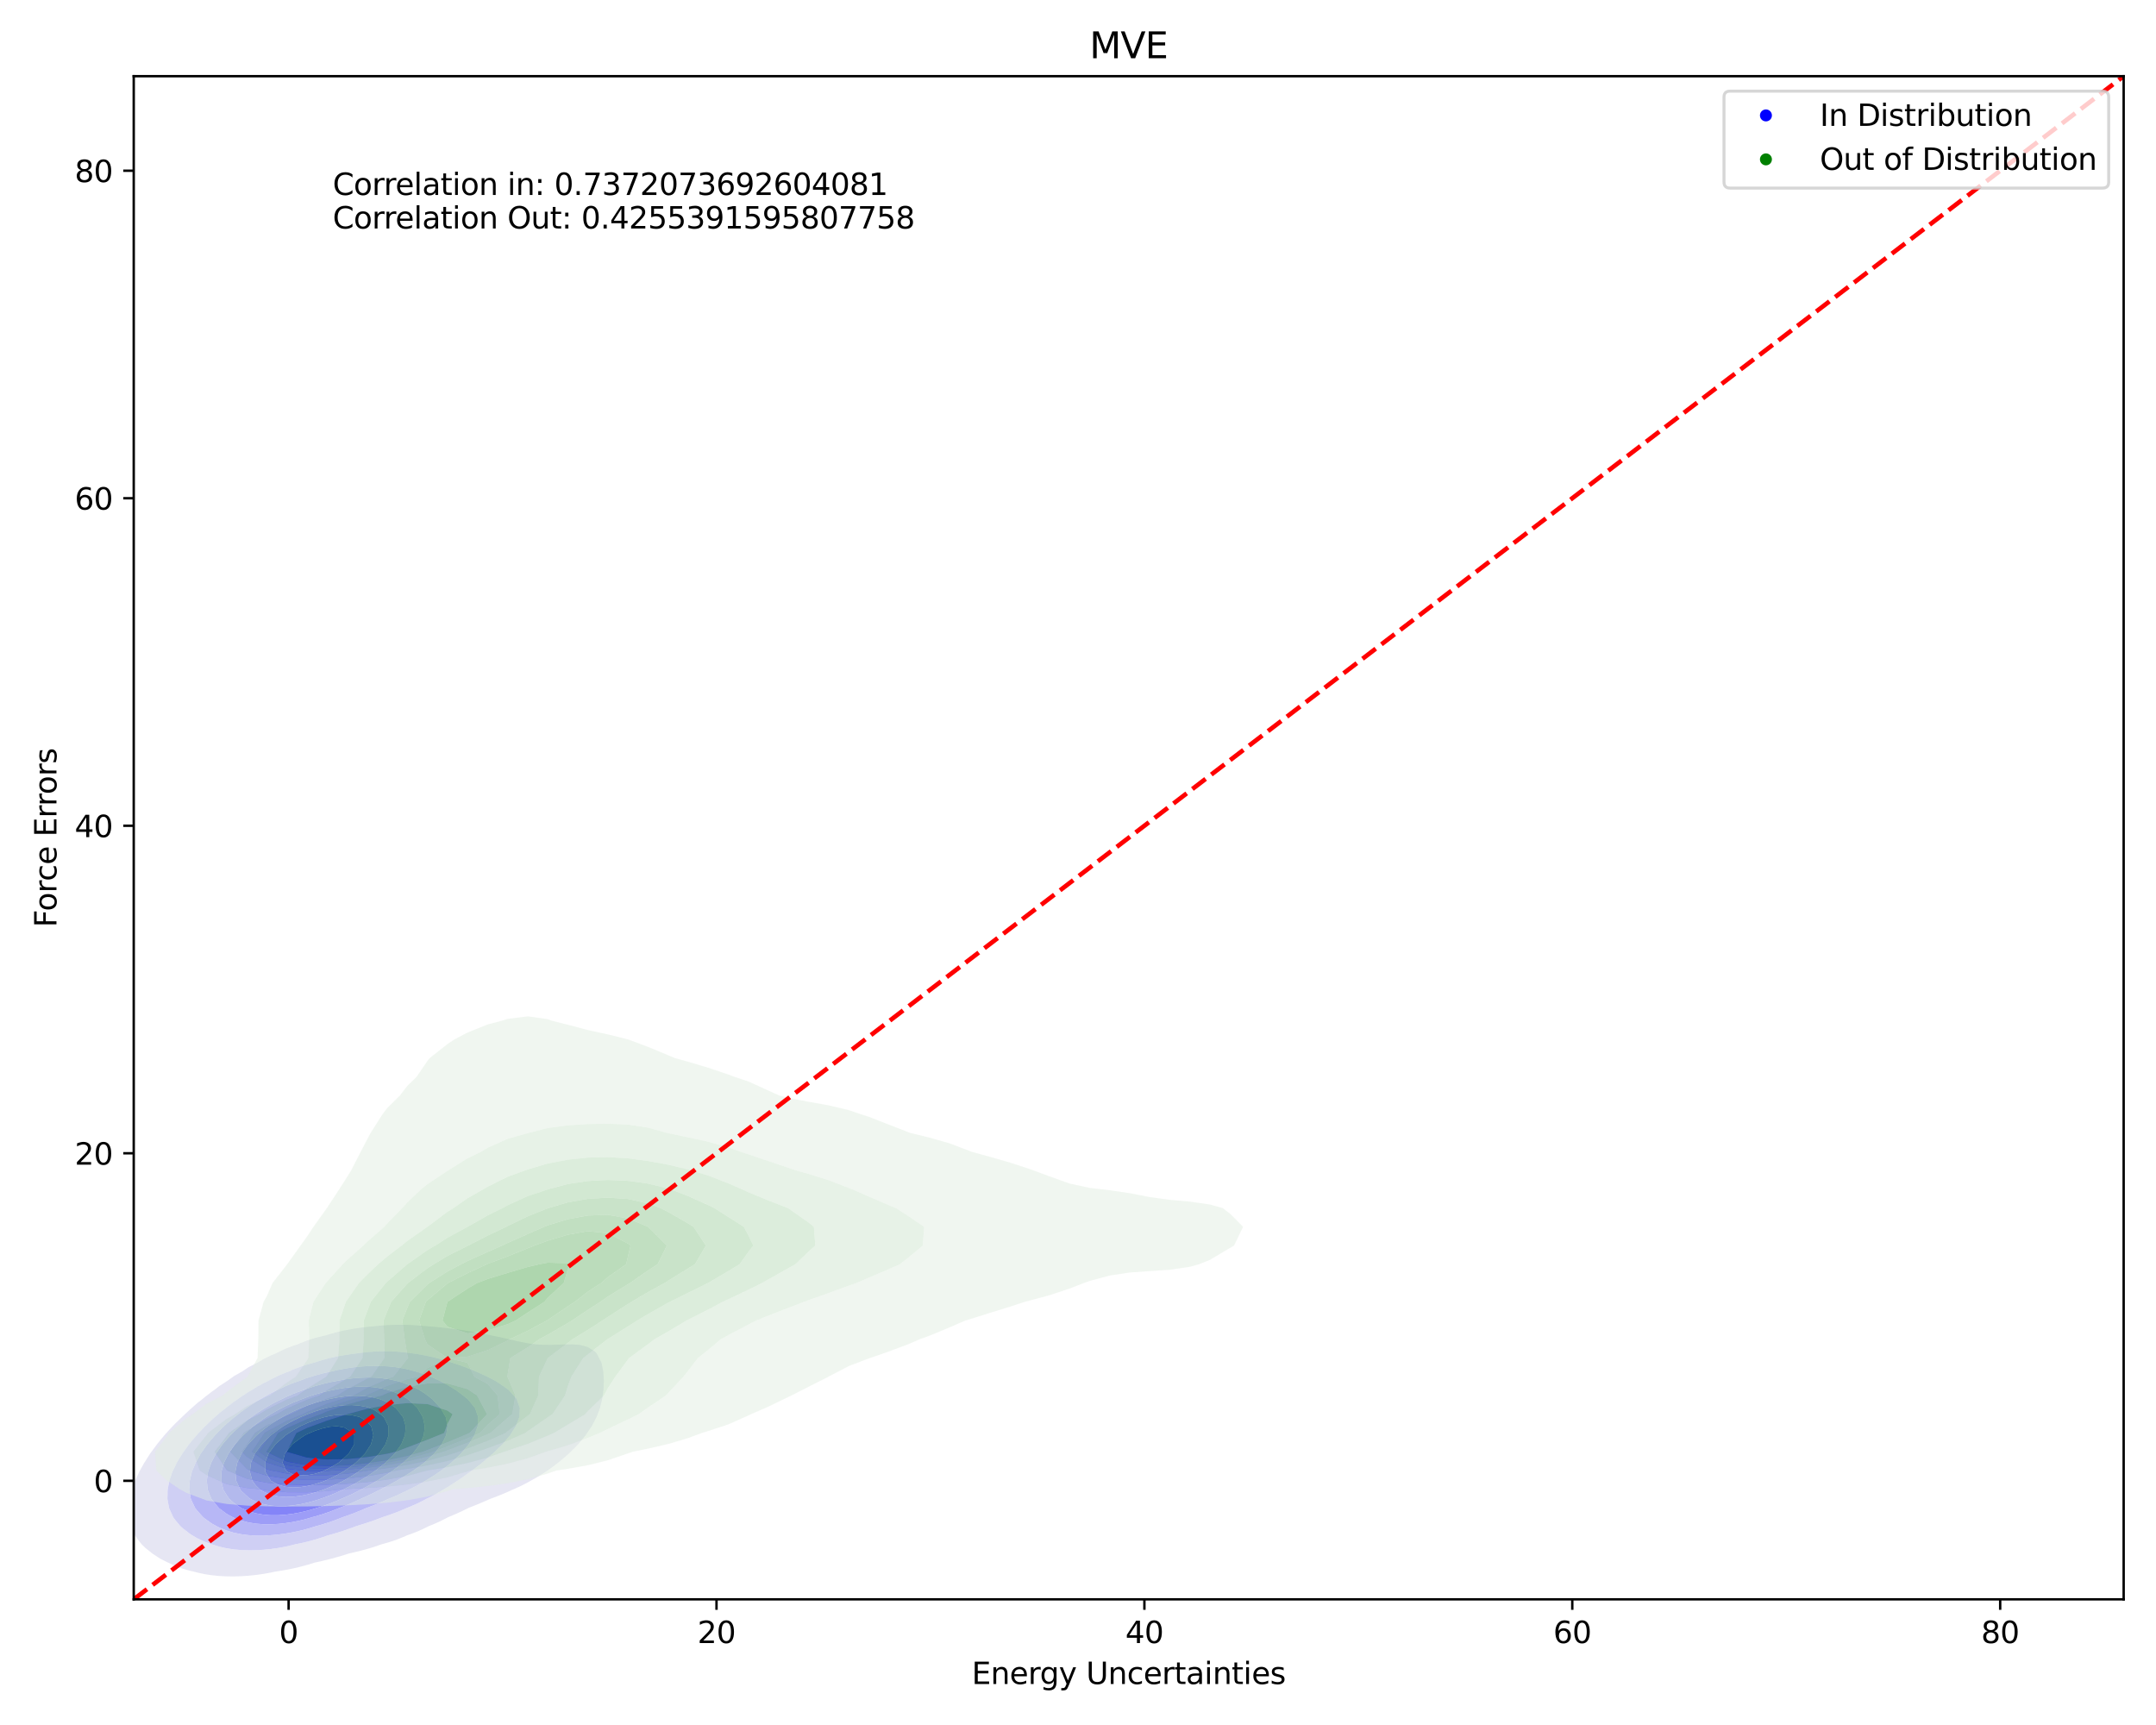 <?xml version="1.0" encoding="utf-8" standalone="no"?>
<!DOCTYPE svg PUBLIC "-//W3C//DTD SVG 1.1//EN"
  "http://www.w3.org/Graphics/SVG/1.1/DTD/svg11.dtd">
<svg xmlns:xlink="http://www.w3.org/1999/xlink" width="720pt" height="576pt" viewBox="0 0 720 576" xmlns="http://www.w3.org/2000/svg" version="1.1">
 <defs>
  <style type="text/css">*{stroke-linejoin: round; stroke-linecap: butt}</style>
 </defs>
 <g id="figure_1">
  <g id="patch_1">
   <path d="M 0 576 
L 720 576 
L 720 0 
L 0 0 
z
" style="fill: #ffffff"/>
  </g>
  <g id="axes_1">
   <g id="patch_2">
    <path d="M 44.66 534.04 
L 709.2 534.04 
L 709.2 25.44 
L 44.66 25.44 
z
" style="fill: #ffffff"/>
   </g>
   <g id="QuadContourSet_1">
    <path d="M 65.822 525.085 
L 68.282 525.617 
L 70.742 525.995 
L 73.202 526.239 
L 75.663 526.366 
L 78.123 526.388 
L 80.583 526.314 
L 83.043 526.149 
L 85.504 525.895 
L 87.964 525.548 
L 90.424 525.102 
L 91.815 524.799 
L 92.885 524.642 
L 95.345 524.225 
L 97.805 523.735 
L 100.265 523.164 
L 102.726 522.503 
L 105.128 521.764 
L 105.186 521.751 
L 107.646 521.211 
L 110.107 520.609 
L 112.567 519.943 
L 115.027 519.211 
L 116.565 518.728 
L 117.487 518.518 
L 119.948 517.938 
L 122.408 517.289 
L 124.868 516.548 
L 127.312 515.693 
L 127.328 515.689 
L 129.789 515.002 
L 132.249 514.19 
L 134.709 513.216 
L 135.956 512.657 
L 137.17 512.237 
L 139.63 511.284 
L 142.09 510.147 
L 143.135 509.622 
L 144.55 509.051 
L 147.011 507.966 
L 149.471 506.705 
L 149.707 506.587 
L 151.931 505.66 
L 154.392 504.532 
L 156.403 503.551 
L 156.852 503.363 
L 159.312 502.385 
L 161.772 501.341 
L 163.67 500.516 
L 164.233 500.298 
L 166.693 499.365 
L 169.153 498.339 
L 171.03 497.48 
L 171.613 497.236 
L 174.074 496.126 
L 176.534 494.839 
L 177.221 494.445 
L 178.994 493.473 
L 181.455 491.942 
L 182.238 491.41 
L 183.915 490.274 
L 186.375 488.404 
L 186.412 488.374 
L 188.835 486.374 
L 189.999 485.339 
L 191.296 484.07 
L 193.024 482.303 
L 193.756 481.434 
L 195.557 479.268 
L 196.216 478.288 
L 197.622 476.232 
L 198.677 474.18 
L 199.205 473.197 
L 200.367 470.162 
L 201.094 467.126 
L 201.137 466.804 
L 201.531 464.091 
L 201.659 461.055 
L 201.473 458.02 
L 201.137 456.3 
L 200.848 454.985 
L 199.291 451.949 
L 198.677 451.3 
L 196.216 449.754 
L 193.756 449.102 
L 191.467 448.914 
L 191.296 448.902 
L 188.835 448.914 
L 188.835 448.914 
L 186.375 448.999 
L 183.915 449.065 
L 181.455 449.049 
L 179.05 448.914 
L 178.994 448.91 
L 176.534 448.584 
L 174.074 448.118 
L 171.613 447.566 
L 169.153 446.99 
L 166.693 446.44 
L 164.233 445.944 
L 163.883 445.878 
L 161.772 445.412 
L 159.312 444.932 
L 156.852 444.51 
L 154.392 444.134 
L 151.931 443.796 
L 149.471 443.493 
L 147.011 443.225 
L 144.55 442.995 
L 142.592 442.843 
L 142.09 442.79 
L 139.63 442.581 
L 137.17 442.438 
L 134.709 442.365 
L 132.249 442.367 
L 129.789 442.449 
L 127.328 442.617 
L 125.192 442.843 
L 124.868 442.866 
L 122.408 443.102 
L 119.948 443.406 
L 117.487 443.785 
L 115.027 444.248 
L 112.567 444.809 
L 110.107 445.487 
L 108.882 445.878 
L 107.646 446.156 
L 105.186 446.793 
L 102.726 447.564 
L 100.265 448.515 
L 99.361 448.914 
L 97.805 449.415 
L 95.345 450.348 
L 92.885 451.521 
L 92.089 451.949 
L 90.424 452.628 
L 87.964 453.829 
L 86.037 454.985 
L 85.504 455.236 
L 83.043 456.511 
L 80.758 458.02 
L 80.583 458.114 
L 78.123 459.515 
L 75.984 461.055 
L 75.663 461.252 
L 73.202 462.853 
L 71.618 464.091 
L 70.742 464.693 
L 68.282 466.605 
L 67.665 467.126 
L 65.822 468.552 
L 64.025 470.162 
L 63.361 470.729 
L 60.901 473.044 
L 60.744 473.197 
L 58.441 475.416 
L 57.658 476.232 
L 55.98 478.035 
L 54.884 479.268 
L 53.52 480.918 
L 52.386 482.303 
L 51.06 484.128 
L 50.157 485.339 
L 48.6 487.804 
L 48.217 488.374 
L 46.515 491.41 
L 46.139 492.277 
L 45.07 494.445 
L 44.006 497.48 
L 43.679 498.939 
L 43.247 500.516 
L 42.875 503.551 
L 42.997 506.587 
L 43.679 509.46 
L 43.716 509.622 
L 45.054 512.657 
L 46.139 514.188 
L 47.339 515.693 
L 48.6 516.92 
L 50.865 518.728 
L 51.06 518.87 
L 53.52 520.475 
L 55.98 521.703 
L 56.119 521.764 
L 58.441 522.857 
L 60.901 523.772 
L 63.361 524.478 
L 64.776 524.799 
z
M 70.807 515.693 
L 70.742 515.674 
L 68.282 514.787 
L 65.822 513.617 
L 64.189 512.657 
L 63.361 512.123 
L 60.901 510.208 
L 60.259 509.622 
L 58.441 507.439 
L 57.824 506.587 
L 56.456 503.551 
L 55.98 500.926 
L 55.906 500.516 
L 55.98 497.48 
L 55.98 497.48 
L 56.542 494.445 
L 57.578 491.41 
L 58.441 489.69 
L 59.039 488.374 
L 60.901 485.349 
L 60.907 485.339 
L 63.07 482.303 
L 63.361 481.952 
L 65.608 479.268 
L 65.822 479.038 
L 68.282 476.449 
L 68.494 476.232 
L 70.742 474.063 
L 71.715 473.197 
L 73.202 471.886 
L 75.397 470.162 
L 75.663 469.945 
L 78.123 468.046 
L 79.486 467.126 
L 80.583 466.328 
L 83.043 464.737 
L 84.172 464.091 
L 85.504 463.234 
L 87.964 461.855 
L 89.631 461.055 
L 90.424 460.609 
L 92.885 459.375 
L 95.345 458.356 
L 96.26 458.02 
L 97.805 457.329 
L 100.265 456.381 
L 102.726 455.588 
L 104.925 454.985 
L 105.186 454.894 
L 107.646 454.125 
L 110.107 453.48 
L 112.567 452.94 
L 115.027 452.491 
L 117.487 452.124 
L 118.95 451.949 
L 119.948 451.791 
L 122.408 451.497 
L 124.868 451.302 
L 127.328 451.205 
L 129.789 451.205 
L 132.249 451.305 
L 134.709 451.508 
L 137.17 451.817 
L 137.979 451.949 
L 139.63 452.182 
L 142.09 452.618 
L 144.55 453.153 
L 147.011 453.786 
L 149.471 454.518 
L 150.902 454.985 
L 151.931 455.314 
L 154.392 456.16 
L 156.852 457.1 
L 159.055 458.02 
L 159.312 458.132 
L 161.772 459.232 
L 164.233 460.459 
L 165.361 461.055 
L 166.693 461.895 
L 169.153 463.597 
L 169.838 464.091 
L 171.613 466.052 
L 172.534 467.126 
L 173.604 470.162 
L 173.425 473.197 
L 172.267 476.232 
L 171.613 477.2 
L 170.349 479.268 
L 169.153 480.628 
L 167.774 482.303 
L 166.693 483.329 
L 164.636 485.339 
L 164.233 485.673 
L 161.772 487.778 
L 161.086 488.374 
L 159.312 489.756 
L 157.1 491.41 
L 156.852 491.586 
L 154.392 493.35 
L 152.754 494.445 
L 151.931 494.993 
L 149.471 496.561 
L 147.9 497.48 
L 147.011 498.022 
L 144.55 499.418 
L 142.357 500.516 
L 142.09 500.661 
L 139.63 501.917 
L 137.17 503.002 
L 135.792 503.551 
L 134.709 504.037 
L 132.249 505.046 
L 129.789 505.936 
L 127.81 506.587 
L 127.328 506.772 
L 124.868 507.693 
L 122.408 508.535 
L 119.948 509.308 
L 118.922 509.622 
L 117.487 510.154 
L 115.027 511.025 
L 112.567 511.812 
L 110.107 512.519 
L 109.606 512.657 
L 107.646 513.339 
L 105.186 514.102 
L 102.726 514.764 
L 100.265 515.336 
L 98.5 515.693 
L 97.805 515.877 
L 95.345 516.442 
L 92.885 516.895 
L 90.424 517.245 
L 87.964 517.493 
L 85.504 517.638 
L 83.043 517.673 
L 80.583 517.589 
L 78.123 517.369 
L 75.663 516.994 
L 73.202 516.439 
z
" clip-path="url(#p180f2c71b8)" style="fill: #e6e6f3"/>
    <path d="M 73.202 516.439 
L 75.663 516.994 
L 78.123 517.369 
L 80.583 517.589 
L 83.043 517.673 
L 85.504 517.638 
L 87.964 517.493 
L 90.424 517.245 
L 92.885 516.895 
L 95.345 516.442 
L 97.805 515.877 
L 98.5 515.693 
L 100.265 515.336 
L 102.726 514.764 
L 105.186 514.102 
L 107.646 513.339 
L 109.606 512.657 
L 110.107 512.519 
L 112.567 511.812 
L 115.027 511.025 
L 117.487 510.154 
L 118.922 509.622 
L 119.948 509.308 
L 122.408 508.535 
L 124.868 507.693 
L 127.328 506.772 
L 127.81 506.587 
L 129.789 505.936 
L 132.249 505.046 
L 134.709 504.037 
L 135.792 503.551 
L 137.17 503.002 
L 139.63 501.917 
L 142.09 500.661 
L 142.357 500.516 
L 144.55 499.418 
L 147.011 498.022 
L 147.9 497.48 
L 149.471 496.561 
L 151.931 494.993 
L 152.754 494.445 
L 154.392 493.35 
L 156.852 491.586 
L 157.1 491.41 
L 159.312 489.756 
L 161.086 488.374 
L 161.772 487.778 
L 164.233 485.673 
L 164.636 485.339 
L 166.693 483.329 
L 167.774 482.303 
L 169.153 480.628 
L 170.349 479.268 
L 171.613 477.2 
L 172.267 476.232 
L 173.425 473.197 
L 173.604 470.162 
L 172.534 467.126 
L 171.613 466.052 
L 169.838 464.091 
L 169.153 463.597 
L 166.693 461.895 
L 165.361 461.055 
L 164.233 460.459 
L 161.772 459.232 
L 159.312 458.132 
L 159.055 458.02 
L 156.852 457.1 
L 154.392 456.16 
L 151.931 455.314 
L 150.902 454.985 
L 149.471 454.518 
L 147.011 453.786 
L 144.55 453.153 
L 142.09 452.618 
L 139.63 452.182 
L 137.979 451.949 
L 137.17 451.817 
L 134.709 451.508 
L 132.249 451.305 
L 129.789 451.205 
L 127.328 451.205 
L 124.868 451.302 
L 122.408 451.497 
L 119.948 451.791 
L 118.95 451.949 
L 117.487 452.124 
L 115.027 452.491 
L 112.567 452.94 
L 110.107 453.48 
L 107.646 454.125 
L 105.186 454.894 
L 104.925 454.985 
L 102.726 455.588 
L 100.265 456.381 
L 97.805 457.329 
L 96.26 458.02 
L 95.345 458.356 
L 92.885 459.375 
L 90.424 460.609 
L 89.631 461.055 
L 87.964 461.855 
L 85.504 463.234 
L 84.172 464.091 
L 83.043 464.737 
L 80.583 466.328 
L 79.486 467.126 
L 78.123 468.046 
L 75.663 469.945 
L 75.397 470.162 
L 73.202 471.886 
L 71.715 473.197 
L 70.742 474.063 
L 68.494 476.232 
L 68.282 476.449 
L 65.822 479.038 
L 65.608 479.268 
L 63.361 481.952 
L 63.07 482.303 
L 60.907 485.339 
L 60.901 485.349 
L 59.039 488.374 
L 58.441 489.69 
L 57.578 491.41 
L 56.542 494.445 
L 55.98 497.48 
L 55.98 497.48 
L 55.906 500.516 
L 55.98 500.926 
L 56.456 503.551 
L 57.824 506.587 
L 58.441 507.439 
L 60.259 509.622 
L 60.901 510.208 
L 63.361 512.123 
L 64.189 512.657 
L 65.822 513.617 
L 68.282 514.787 
L 70.742 515.674 
L 70.807 515.693 
z
M 83.9 512.657 
L 83.043 512.606 
L 80.583 512.3 
L 78.123 511.8 
L 75.663 511.068 
L 73.202 510.06 
L 72.33 509.622 
L 70.742 508.733 
L 68.282 506.974 
L 67.816 506.587 
L 65.822 504.394 
L 65.167 503.551 
L 63.729 500.516 
L 63.361 498.466 
L 63.19 497.48 
L 63.361 494.495 
L 63.364 494.445 
L 64.088 491.41 
L 65.351 488.374 
L 65.822 487.568 
L 67.052 485.339 
L 68.282 483.617 
L 69.201 482.303 
L 70.742 480.472 
L 71.771 479.268 
L 73.202 477.786 
L 74.781 476.232 
L 75.663 475.422 
L 78.123 473.33 
L 78.287 473.197 
L 80.583 471.372 
L 82.312 470.162 
L 83.043 469.636 
L 85.504 468.02 
L 87.057 467.126 
L 87.964 466.566 
L 90.424 465.202 
L 92.792 464.091 
L 92.885 464.042 
L 95.345 462.851 
L 97.805 461.846 
L 100.064 461.055 
L 100.265 460.973 
L 102.726 460.06 
L 105.186 459.286 
L 107.646 458.629 
L 110.107 458.07 
L 110.36 458.02 
L 112.567 457.489 
L 115.027 457.006 
L 117.487 456.626 
L 119.948 456.346 
L 122.408 456.165 
L 124.868 456.085 
L 127.328 456.112 
L 129.789 456.256 
L 132.249 456.527 
L 134.709 456.936 
L 137.17 457.493 
L 139.033 458.02 
L 139.63 458.19 
L 142.09 459.008 
L 144.55 459.993 
L 146.843 461.055 
L 147.011 461.143 
L 149.471 462.478 
L 151.931 463.958 
L 152.15 464.091 
L 154.392 465.742 
L 156.135 467.126 
L 156.852 467.94 
L 158.64 470.162 
L 159.312 472.064 
L 159.681 473.197 
L 159.525 476.232 
L 159.312 476.777 
L 158.431 479.268 
L 156.852 481.77 
L 156.535 482.303 
L 154.392 484.823 
L 153.962 485.339 
L 151.931 487.264 
L 150.738 488.374 
L 149.471 489.39 
L 147.011 491.263 
L 146.812 491.41 
L 144.55 492.935 
L 142.09 494.445 
L 142.09 494.445 
L 139.63 495.847 
L 137.17 497.107 
L 136.404 497.48 
L 134.709 498.315 
L 132.249 499.444 
L 129.789 500.475 
L 129.691 500.516 
L 127.328 501.57 
L 124.868 502.588 
L 122.408 503.525 
L 122.341 503.551 
L 119.948 504.576 
L 117.487 505.538 
L 115.027 506.41 
L 114.512 506.587 
L 112.567 507.357 
L 110.107 508.238 
L 107.646 509.013 
L 105.466 509.622 
L 105.186 509.716 
L 102.726 510.472 
L 100.265 511.11 
L 97.805 511.64 
L 95.345 512.069 
L 92.885 512.399 
L 90.424 512.628 
L 89.811 512.657 
L 87.964 512.768 
L 85.504 512.764 
z
" clip-path="url(#p180f2c71b8)" style="fill: #cfcff4"/>
    <path d="M 85.504 512.764 
L 87.964 512.768 
L 89.811 512.657 
L 90.424 512.628 
L 92.885 512.399 
L 95.345 512.069 
L 97.805 511.64 
L 100.265 511.11 
L 102.726 510.472 
L 105.186 509.716 
L 105.466 509.622 
L 107.646 509.013 
L 110.107 508.238 
L 112.567 507.357 
L 114.512 506.587 
L 115.027 506.41 
L 117.487 505.538 
L 119.948 504.576 
L 122.341 503.551 
L 122.408 503.525 
L 124.868 502.588 
L 127.328 501.57 
L 129.691 500.516 
L 129.789 500.475 
L 132.249 499.444 
L 134.709 498.315 
L 136.404 497.48 
L 137.17 497.107 
L 139.63 495.847 
L 142.09 494.445 
L 142.09 494.445 
L 144.55 492.935 
L 146.812 491.41 
L 147.011 491.263 
L 149.471 489.39 
L 150.738 488.374 
L 151.931 487.264 
L 153.962 485.339 
L 154.392 484.823 
L 156.535 482.303 
L 156.852 481.77 
L 158.431 479.268 
L 159.312 476.777 
L 159.525 476.232 
L 159.681 473.197 
L 159.312 472.064 
L 158.64 470.162 
L 156.852 467.94 
L 156.135 467.126 
L 154.392 465.742 
L 152.15 464.091 
L 151.931 463.958 
L 149.471 462.478 
L 147.011 461.143 
L 146.843 461.055 
L 144.55 459.993 
L 142.09 459.008 
L 139.63 458.19 
L 139.033 458.02 
L 137.17 457.493 
L 134.709 456.936 
L 132.249 456.527 
L 129.789 456.256 
L 127.328 456.112 
L 124.868 456.085 
L 122.408 456.165 
L 119.948 456.346 
L 117.487 456.626 
L 115.027 457.006 
L 112.567 457.489 
L 110.36 458.02 
L 110.107 458.07 
L 107.646 458.629 
L 105.186 459.286 
L 102.726 460.06 
L 100.265 460.973 
L 100.064 461.055 
L 97.805 461.846 
L 95.345 462.851 
L 92.885 464.042 
L 92.792 464.091 
L 90.424 465.202 
L 87.964 466.566 
L 87.057 467.126 
L 85.504 468.02 
L 83.043 469.636 
L 82.312 470.162 
L 80.583 471.372 
L 78.287 473.197 
L 78.123 473.33 
L 75.663 475.422 
L 74.781 476.232 
L 73.202 477.786 
L 71.771 479.268 
L 70.742 480.472 
L 69.201 482.303 
L 68.282 483.617 
L 67.052 485.339 
L 65.822 487.568 
L 65.351 488.374 
L 64.088 491.41 
L 63.364 494.445 
L 63.361 494.495 
L 63.19 497.48 
L 63.361 498.466 
L 63.729 500.516 
L 65.167 503.551 
L 65.822 504.394 
L 67.816 506.587 
L 68.282 506.974 
L 70.742 508.733 
L 72.33 509.622 
L 73.202 510.06 
L 75.663 511.068 
L 78.123 511.8 
L 80.583 512.3 
L 83.043 512.606 
L 83.9 512.657 
z
M 77.686 506.587 
L 75.663 505.467 
L 73.202 503.646 
L 73.092 503.551 
L 70.742 500.698 
L 70.613 500.516 
L 69.369 497.48 
L 69.059 494.445 
L 69.484 491.41 
L 70.551 488.374 
L 70.742 488.025 
L 72.143 485.339 
L 73.202 483.837 
L 74.271 482.303 
L 75.663 480.687 
L 76.915 479.268 
L 78.123 478.078 
L 80.113 476.232 
L 80.583 475.83 
L 83.043 473.852 
L 83.928 473.197 
L 85.504 472.066 
L 87.964 470.494 
L 88.529 470.162 
L 90.424 469.028 
L 92.885 467.742 
L 94.205 467.126 
L 95.345 466.56 
L 97.805 465.47 
L 100.265 464.533 
L 101.575 464.091 
L 102.726 463.658 
L 105.186 462.842 
L 107.646 462.15 
L 110.107 461.565 
L 112.567 461.079 
L 112.713 461.055 
L 115.027 460.621 
L 117.487 460.278 
L 119.948 460.054 
L 122.408 459.955 
L 124.868 459.99 
L 127.328 460.173 
L 129.789 460.52 
L 132.249 461.049 
L 132.271 461.055 
L 134.709 461.761 
L 137.17 462.704 
L 139.63 463.892 
L 140.002 464.091 
L 142.09 465.463 
L 144.294 467.126 
L 144.55 467.395 
L 147.011 470.038 
L 147.126 470.162 
L 148.875 473.197 
L 149.471 476.232 
L 148.993 479.268 
L 147.488 482.303 
L 147.011 482.892 
L 145.058 485.339 
L 144.55 485.808 
L 142.09 488.054 
L 141.737 488.374 
L 139.63 489.932 
L 137.53 491.41 
L 137.17 491.634 
L 134.709 493.157 
L 132.486 494.445 
L 132.249 494.575 
L 129.789 495.933 
L 127.328 497.191 
L 126.762 497.48 
L 124.868 498.445 
L 122.408 499.623 
L 120.405 500.516 
L 119.948 500.73 
L 117.487 501.86 
L 115.027 502.875 
L 113.24 503.551 
L 112.567 503.832 
L 110.107 504.791 
L 107.646 505.63 
L 105.186 506.362 
L 104.336 506.587 
L 102.726 507.076 
L 100.265 507.704 
L 97.805 508.21 
L 95.345 508.595 
L 92.885 508.856 
L 90.424 508.985 
L 87.964 508.963 
L 85.504 508.769 
L 83.043 508.369 
L 80.583 507.727 
L 78.123 506.793 
z
" clip-path="url(#p180f2c71b8)" style="fill: #b7b7f6"/>
    <path d="M 78.123 506.793 
L 80.583 507.727 
L 83.043 508.369 
L 85.504 508.769 
L 87.964 508.963 
L 90.424 508.985 
L 92.885 508.856 
L 95.345 508.595 
L 97.805 508.21 
L 100.265 507.704 
L 102.726 507.076 
L 104.336 506.587 
L 105.186 506.362 
L 107.646 505.63 
L 110.107 504.791 
L 112.567 503.832 
L 113.24 503.551 
L 115.027 502.875 
L 117.487 501.86 
L 119.948 500.73 
L 120.405 500.516 
L 122.408 499.623 
L 124.868 498.445 
L 126.762 497.48 
L 127.328 497.191 
L 129.789 495.933 
L 132.249 494.575 
L 132.486 494.445 
L 134.709 493.157 
L 137.17 491.634 
L 137.53 491.41 
L 139.63 489.932 
L 141.737 488.374 
L 142.09 488.054 
L 144.55 485.808 
L 145.058 485.339 
L 147.011 482.892 
L 147.488 482.303 
L 148.993 479.268 
L 149.471 476.232 
L 148.875 473.197 
L 147.126 470.162 
L 147.011 470.038 
L 144.55 467.395 
L 144.294 467.126 
L 142.09 465.463 
L 140.002 464.091 
L 139.63 463.892 
L 137.17 462.704 
L 134.709 461.761 
L 132.271 461.055 
L 132.249 461.049 
L 129.789 460.52 
L 127.328 460.173 
L 124.868 459.99 
L 122.408 459.955 
L 119.948 460.054 
L 117.487 460.278 
L 115.027 460.621 
L 112.713 461.055 
L 112.567 461.079 
L 110.107 461.565 
L 107.646 462.15 
L 105.186 462.842 
L 102.726 463.658 
L 101.575 464.091 
L 100.265 464.533 
L 97.805 465.47 
L 95.345 466.56 
L 94.205 467.126 
L 92.885 467.742 
L 90.424 469.028 
L 88.529 470.162 
L 87.964 470.494 
L 85.504 472.066 
L 83.928 473.197 
L 83.043 473.852 
L 80.583 475.83 
L 80.113 476.232 
L 78.123 478.078 
L 76.915 479.268 
L 75.663 480.687 
L 74.271 482.303 
L 73.202 483.837 
L 72.143 485.339 
L 70.742 488.025 
L 70.551 488.374 
L 69.484 491.41 
L 69.059 494.445 
L 69.369 497.48 
L 70.613 500.516 
L 70.742 500.698 
L 73.092 503.551 
L 73.202 503.646 
L 75.663 505.467 
L 77.686 506.587 
z
M 80.583 503.551 
L 80.583 503.551 
L 78.123 501.873 
L 76.607 500.516 
L 75.663 499.191 
L 74.62 497.48 
L 73.836 494.445 
L 73.951 491.41 
L 74.809 488.374 
L 75.663 486.694 
L 76.325 485.339 
L 78.123 482.779 
L 78.456 482.303 
L 80.583 479.93 
L 81.197 479.268 
L 83.043 477.574 
L 84.611 476.232 
L 85.504 475.537 
L 87.964 473.769 
L 88.829 473.197 
L 90.424 472.183 
L 92.885 470.787 
L 94.105 470.162 
L 95.345 469.519 
L 97.805 468.378 
L 100.265 467.387 
L 100.986 467.126 
L 102.726 466.457 
L 105.186 465.636 
L 107.646 464.938 
L 110.107 464.352 
L 111.44 464.091 
L 112.567 463.845 
L 115.027 463.434 
L 117.487 463.154 
L 119.948 463.013 
L 122.408 463.023 
L 124.868 463.203 
L 127.328 463.577 
L 129.471 464.091 
L 129.789 464.176 
L 132.249 465.067 
L 134.709 466.281 
L 136.105 467.126 
L 137.17 468.011 
L 139.396 470.162 
L 139.63 470.546 
L 141.202 473.197 
L 141.86 476.232 
L 141.528 479.268 
L 140.189 482.303 
L 139.63 483.029 
L 137.901 485.339 
L 137.17 486.03 
L 134.709 488.347 
L 134.681 488.374 
L 132.249 490.253 
L 130.694 491.41 
L 129.789 491.999 
L 127.328 493.577 
L 125.919 494.445 
L 124.868 495.052 
L 122.408 496.428 
L 120.38 497.48 
L 119.948 497.703 
L 117.487 498.936 
L 115.027 500.044 
L 113.905 500.516 
L 112.567 501.104 
L 110.107 502.085 
L 107.646 502.946 
L 105.677 503.551 
L 105.186 503.717 
L 102.726 504.434 
L 100.265 505.018 
L 97.805 505.471 
L 95.345 505.788 
L 92.885 505.957 
L 90.424 505.96 
L 87.964 505.765 
L 85.504 505.333 
L 83.043 504.615 
z
" clip-path="url(#p180f2c71b8)" style="fill: #9d9df7"/>
    <path d="M 83.043 504.615 
L 85.504 505.333 
L 87.964 505.765 
L 90.424 505.96 
L 92.885 505.957 
L 95.345 505.788 
L 97.805 505.471 
L 100.265 505.018 
L 102.726 504.434 
L 105.186 503.717 
L 105.677 503.551 
L 107.646 502.946 
L 110.107 502.085 
L 112.567 501.104 
L 113.905 500.516 
L 115.027 500.044 
L 117.487 498.936 
L 119.948 497.703 
L 120.38 497.48 
L 122.408 496.428 
L 124.868 495.052 
L 125.919 494.445 
L 127.328 493.577 
L 129.789 491.999 
L 130.694 491.41 
L 132.249 490.253 
L 134.681 488.374 
L 134.709 488.347 
L 137.17 486.03 
L 137.901 485.339 
L 139.63 483.029 
L 140.189 482.303 
L 141.528 479.268 
L 141.86 476.232 
L 141.202 473.197 
L 139.63 470.546 
L 139.396 470.162 
L 137.17 468.011 
L 136.105 467.126 
L 134.709 466.281 
L 132.249 465.067 
L 129.789 464.176 
L 129.471 464.091 
L 127.328 463.577 
L 124.868 463.203 
L 122.408 463.023 
L 119.948 463.013 
L 117.487 463.154 
L 115.027 463.434 
L 112.567 463.845 
L 111.44 464.091 
L 110.107 464.352 
L 107.646 464.938 
L 105.186 465.636 
L 102.726 466.457 
L 100.986 467.126 
L 100.265 467.387 
L 97.805 468.378 
L 95.345 469.519 
L 94.105 470.162 
L 92.885 470.787 
L 90.424 472.183 
L 88.829 473.197 
L 87.964 473.769 
L 85.504 475.537 
L 84.611 476.232 
L 83.043 477.574 
L 81.197 479.268 
L 80.583 479.93 
L 78.456 482.303 
L 78.123 482.779 
L 76.325 485.339 
L 75.663 486.694 
L 74.809 488.374 
L 73.951 491.41 
L 73.836 494.445 
L 74.62 497.48 
L 75.663 499.191 
L 76.607 500.516 
L 78.123 501.873 
L 80.583 503.551 
L 80.583 503.551 
z
M 83.646 500.516 
L 83.043 500.101 
L 80.583 497.823 
L 80.285 497.48 
L 78.861 494.445 
L 78.601 491.41 
L 79.239 488.374 
L 80.583 485.512 
L 80.662 485.339 
L 82.807 482.303 
L 83.043 482.047 
L 85.504 479.465 
L 85.699 479.268 
L 87.964 477.367 
L 89.426 476.232 
L 90.424 475.537 
L 92.885 473.965 
L 94.205 473.197 
L 95.345 472.566 
L 97.805 471.336 
L 100.265 470.257 
L 100.505 470.162 
L 102.726 469.277 
L 105.186 468.434 
L 107.646 467.72 
L 110.107 467.126 
L 110.107 467.126 
L 112.567 466.632 
L 115.027 466.283 
L 117.487 466.09 
L 119.948 466.069 
L 122.408 466.246 
L 124.868 466.657 
L 126.601 467.126 
L 127.328 467.369 
L 129.789 468.533 
L 132.223 470.162 
L 132.249 470.189 
L 134.602 473.197 
L 134.709 473.55 
L 135.495 476.232 
L 135.246 479.268 
L 134.709 480.539 
L 134.013 482.303 
L 132.249 484.756 
L 131.843 485.339 
L 129.789 487.403 
L 128.819 488.374 
L 127.328 489.564 
L 124.922 491.41 
L 124.868 491.445 
L 122.408 493.082 
L 120.195 494.445 
L 119.948 494.587 
L 117.487 495.956 
L 115.027 497.193 
L 114.42 497.48 
L 112.567 498.343 
L 110.107 499.367 
L 107.646 500.267 
L 106.875 500.516 
L 105.186 501.079 
L 102.726 501.76 
L 100.265 502.297 
L 97.805 502.685 
L 95.345 502.908 
L 92.885 502.941 
L 90.424 502.744 
L 87.964 502.266 
L 85.504 501.438 
z
" clip-path="url(#p180f2c71b8)" style="fill: #8484f8"/>
    <path d="M 85.504 501.438 
L 87.964 502.266 
L 90.424 502.744 
L 92.885 502.941 
L 95.345 502.908 
L 97.805 502.685 
L 100.265 502.297 
L 102.726 501.76 
L 105.186 501.079 
L 106.875 500.516 
L 107.646 500.267 
L 110.107 499.367 
L 112.567 498.343 
L 114.42 497.48 
L 115.027 497.193 
L 117.487 495.956 
L 119.948 494.587 
L 120.195 494.445 
L 122.408 493.082 
L 124.868 491.445 
L 124.922 491.41 
L 127.328 489.564 
L 128.819 488.374 
L 129.789 487.403 
L 131.843 485.339 
L 132.249 484.756 
L 134.013 482.303 
L 134.709 480.539 
L 135.246 479.268 
L 135.495 476.232 
L 134.709 473.55 
L 134.602 473.197 
L 132.249 470.189 
L 132.223 470.162 
L 129.789 468.533 
L 127.328 467.369 
L 126.601 467.126 
L 124.868 466.657 
L 122.408 466.246 
L 119.948 466.069 
L 117.487 466.09 
L 115.027 466.283 
L 112.567 466.632 
L 110.107 467.126 
L 110.107 467.126 
L 107.646 467.72 
L 105.186 468.434 
L 102.726 469.277 
L 100.505 470.162 
L 100.265 470.257 
L 97.805 471.336 
L 95.345 472.566 
L 94.205 473.197 
L 92.885 473.965 
L 90.424 475.537 
L 89.426 476.232 
L 87.964 477.367 
L 85.699 479.268 
L 85.504 479.465 
L 83.043 482.047 
L 82.807 482.303 
L 80.662 485.339 
L 80.583 485.512 
L 79.239 488.374 
L 78.601 491.41 
L 78.861 494.445 
L 80.285 497.48 
L 80.583 497.823 
L 83.043 500.101 
L 83.646 500.516 
z
M 86.934 497.48 
L 85.504 496.087 
L 84.25 494.445 
L 83.447 491.41 
L 83.82 488.374 
L 85.134 485.339 
L 85.504 484.821 
L 87.326 482.303 
L 87.964 481.655 
L 90.424 479.268 
L 90.424 479.268 
L 92.885 477.414 
L 94.598 476.232 
L 95.345 475.776 
L 97.805 474.404 
L 100.239 473.197 
L 100.265 473.185 
L 102.726 472.152 
L 105.186 471.269 
L 107.646 470.525 
L 109.129 470.162 
L 110.107 469.924 
L 112.567 469.489 
L 115.027 469.231 
L 117.487 469.172 
L 119.948 469.349 
L 122.408 469.814 
L 123.515 470.162 
L 124.868 470.754 
L 127.328 472.408 
L 128.202 473.197 
L 129.745 476.232 
L 129.787 479.268 
L 128.724 482.303 
L 127.328 484.341 
L 126.663 485.339 
L 124.868 487.171 
L 123.678 488.374 
L 122.408 489.382 
L 119.948 491.252 
L 119.734 491.41 
L 117.487 492.83 
L 115.027 494.26 
L 114.687 494.445 
L 112.567 495.506 
L 110.107 496.602 
L 107.877 497.48 
L 107.646 497.569 
L 105.186 498.374 
L 102.726 499.019 
L 100.265 499.498 
L 97.805 499.791 
L 95.345 499.862 
L 92.885 499.657 
L 90.424 499.101 
L 87.964 498.093 
z
" clip-path="url(#p180f2c71b8)" style="fill: #6969fa"/>
    <path d="M 87.964 498.093 
L 90.424 499.101 
L 92.885 499.657 
L 95.345 499.862 
L 97.805 499.791 
L 100.265 499.498 
L 102.726 499.019 
L 105.186 498.374 
L 107.646 497.569 
L 107.877 497.48 
L 110.107 496.602 
L 112.567 495.506 
L 114.687 494.445 
L 115.027 494.26 
L 117.487 492.83 
L 119.734 491.41 
L 119.948 491.252 
L 122.408 489.382 
L 123.678 488.374 
L 124.868 487.171 
L 126.663 485.339 
L 127.328 484.341 
L 128.724 482.303 
L 129.787 479.268 
L 129.745 476.232 
L 128.202 473.197 
L 127.328 472.408 
L 124.868 470.754 
L 123.515 470.162 
L 122.408 469.814 
L 119.948 469.349 
L 117.487 469.172 
L 115.027 469.231 
L 112.567 469.489 
L 110.107 469.924 
L 109.129 470.162 
L 107.646 470.525 
L 105.186 471.269 
L 102.726 472.152 
L 100.265 473.185 
L 100.239 473.197 
L 97.805 474.404 
L 95.345 475.776 
L 94.598 476.232 
L 92.885 477.414 
L 90.424 479.268 
L 90.424 479.268 
L 87.964 481.655 
L 87.326 482.303 
L 85.504 484.821 
L 85.134 485.339 
L 83.82 488.374 
L 83.447 491.41 
L 84.25 494.445 
L 85.504 496.087 
L 86.934 497.48 
z
M 90.455 494.445 
L 90.424 494.411 
L 88.559 491.41 
L 88.504 488.374 
L 89.683 485.339 
L 90.424 484.332 
L 91.949 482.303 
L 92.885 481.432 
L 95.345 479.268 
L 95.345 479.268 
L 97.805 477.668 
L 100.247 476.232 
L 100.265 476.223 
L 102.726 475.111 
L 105.186 474.161 
L 107.646 473.37 
L 108.355 473.197 
L 110.107 472.805 
L 112.567 472.462 
L 115.027 472.356 
L 117.487 472.539 
L 119.948 473.095 
L 120.216 473.197 
L 122.408 474.599 
L 123.978 476.232 
L 124.688 479.268 
L 123.883 482.303 
L 122.408 484.579 
L 121.924 485.339 
L 119.948 487.32 
L 118.874 488.374 
L 117.487 489.41 
L 115.027 491.145 
L 114.626 491.41 
L 112.567 492.545 
L 110.107 493.761 
L 108.538 494.445 
L 107.646 494.795 
L 105.186 495.583 
L 102.726 496.183 
L 100.265 496.568 
L 97.805 496.689 
L 95.345 496.461 
L 92.885 495.765 
z
" clip-path="url(#p180f2c71b8)" style="fill: #4b4bfb"/>
    <path d="M 92.885 495.765 
L 95.345 496.461 
L 97.805 496.689 
L 100.265 496.568 
L 102.726 496.183 
L 105.186 495.583 
L 107.646 494.795 
L 108.538 494.445 
L 110.107 493.761 
L 112.567 492.545 
L 114.626 491.41 
L 115.027 491.145 
L 117.487 489.41 
L 118.874 488.374 
L 119.948 487.32 
L 121.924 485.339 
L 122.408 484.579 
L 123.883 482.303 
L 124.688 479.268 
L 123.978 476.232 
L 122.408 474.599 
L 120.216 473.197 
L 119.948 473.095 
L 117.487 472.539 
L 115.027 472.356 
L 112.567 472.462 
L 110.107 472.805 
L 108.355 473.197 
L 107.646 473.37 
L 105.186 474.161 
L 102.726 475.111 
L 100.265 476.223 
L 100.247 476.232 
L 97.805 477.668 
L 95.345 479.268 
L 95.345 479.268 
L 92.885 481.432 
L 91.949 482.303 
L 90.424 484.332 
L 89.683 485.339 
L 88.504 488.374 
L 88.559 491.41 
L 90.424 494.411 
L 90.455 494.445 
z
M 95.842 491.41 
L 95.345 490.741 
L 94.343 488.374 
L 95.142 485.339 
L 95.345 485.075 
L 97.552 482.303 
L 97.805 482.097 
L 100.265 480.286 
L 101.779 479.268 
L 102.726 478.788 
L 105.186 477.762 
L 107.646 476.95 
L 110.107 476.403 
L 112.567 476.232 
L 115.027 476.675 
L 117.487 478.22 
L 118.349 479.268 
L 118.305 482.303 
L 117.487 483.672 
L 116.492 485.339 
L 115.027 486.699 
L 113.152 488.374 
L 112.567 488.749 
L 110.107 490.136 
L 107.646 491.377 
L 107.562 491.41 
L 105.186 492.119 
L 102.726 492.581 
L 100.265 492.689 
L 97.805 492.292 
z
" clip-path="url(#p180f2c71b8)" style="fill: #2d2dfd"/>
    <path d="M 97.805 492.292 
L 100.265 492.689 
L 102.726 492.581 
L 105.186 492.119 
L 107.562 491.41 
L 107.646 491.377 
L 110.107 490.136 
L 112.567 488.749 
L 113.152 488.374 
L 115.027 486.699 
L 116.492 485.339 
L 117.487 483.672 
L 118.305 482.303 
L 118.349 479.268 
L 117.487 478.22 
L 115.027 476.675 
L 112.567 476.232 
L 110.107 476.403 
L 107.646 476.95 
L 105.186 477.762 
L 102.726 478.788 
L 101.779 479.268 
L 100.265 480.286 
L 97.805 482.097 
L 97.552 482.303 
L 95.345 485.075 
L 95.142 485.339 
L 94.343 488.374 
L 95.345 490.741 
L 95.842 491.41 
z
" clip-path="url(#p180f2c71b8)" style="fill: #0f0ffe"/>
   </g>
   <g id="QuadContourSet_2">
    <path d="M 62.3 498.496 
L 69.002 501.028 
L 75.704 502.193 
L 82.406 502.745 
L 89.108 502.988 
L 95.811 503.058 
L 102.513 503.017 
L 109.215 502.885 
L 115.917 502.656 
L 122.619 502.301 
L 129.321 501.764 
L 136.024 500.952 
L 142.726 499.723 
L 149.428 497.869 
L 151.337 497.266 
L 156.13 496.888 
L 162.832 496.217 
L 169.534 495.279 
L 176.237 493.951 
L 182.939 492.023 
L 185.853 491.007 
L 189.641 490.454 
L 196.343 489.256 
L 203.045 487.582 
L 209.747 485.291 
L 211.326 484.749 
L 216.45 483.708 
L 223.152 482.164 
L 229.854 480.174 
L 234.353 478.491 
L 236.556 477.819 
L 243.258 475.611 
L 249.961 472.617 
L 250.771 472.233 
L 256.663 469.66 
L 263.365 466.406 
L 264.284 465.975 
L 270.067 463.042 
L 276.635 459.717 
L 276.769 459.622 
L 283.471 456.148 
L 290.174 453.572 
L 290.557 453.459 
L 296.876 451.266 
L 303.578 448.742 
L 307.073 447.201 
L 310.28 446.061 
L 316.982 443.276 
L 322.398 440.943 
L 323.684 440.553 
L 330.387 438.451 
L 337.089 436.385 
L 342.233 434.685 
L 343.791 434.291 
L 350.493 432.486 
L 357.195 430.266 
L 361.94 428.426 
L 363.897 427.711 
L 370.6 425.914 
L 377.302 424.901 
L 384.004 424.438 
L 390.706 423.984 
L 397.408 422.986 
L 400.365 422.168 
L 404.11 420.66 
L 410.813 416.663 
L 412.115 415.91 
L 415.131 409.652 
L 410.813 405.307 
L 408.315 403.394 
L 404.11 402.214 
L 397.408 401.238 
L 390.706 400.647 
L 384.004 399.731 
L 377.302 398.423 
L 370.6 397.442 
L 368.069 397.136 
L 363.897 396.656 
L 357.195 395.2 
L 350.493 392.803 
L 345.283 390.878 
L 343.791 390.329 
L 337.089 388.137 
L 330.387 386.224 
L 324.537 384.62 
L 323.684 384.278 
L 316.982 381.734 
L 310.28 379.834 
L 304.195 378.362 
L 303.578 378.152 
L 296.876 375.541 
L 290.174 372.921 
L 287.596 372.103 
L 283.471 370.688 
L 276.769 369.099 
L 270.067 367.896 
L 263.365 366.611 
L 260.326 365.845 
L 256.663 364.188 
L 249.961 361.129 
L 245.328 359.587 
L 243.258 358.802 
L 236.556 356.551 
L 229.854 354.546 
L 225.445 353.329 
L 223.152 352.378 
L 216.45 349.58 
L 209.747 347.071 
L 209.747 347.071 
L 203.045 345.409 
L 196.343 343.949 
L 189.641 342.185 
L 184.198 340.813 
L 182.939 340.317 
L 176.237 339.377 
L 169.534 340.208 
L 167.651 340.813 
L 162.832 342.092 
L 156.13 344.782 
L 151.763 347.071 
L 149.428 348.624 
L 143.48 353.329 
L 142.726 354.288 
L 139.11 359.587 
L 136.024 362.593 
L 133.516 365.845 
L 129.321 369.983 
L 127.708 372.103 
L 123.734 378.362 
L 122.619 380.48 
L 120.446 384.62 
L 117.245 390.878 
L 115.917 392.991 
L 113.273 397.136 
L 109.215 403.323 
L 109.162 403.394 
L 104.682 409.652 
L 102.513 412.935 
L 100.385 415.91 
L 95.894 422.168 
L 95.811 422.283 
L 91.011 428.426 
L 89.108 432.809 
L 88.039 434.685 
L 86.331 440.943 
L 86.263 447.201 
L 86.013 453.459 
L 82.592 459.717 
L 82.406 459.845 
L 75.704 464.806 
L 74.324 465.975 
L 69.002 468.684 
L 64.289 472.233 
L 62.3 473.533 
L 56.38 478.491 
L 55.598 479.781 
L 51.774 484.749 
L 52.217 491.007 
L 55.598 494.281 
L 60.038 497.266 
z
M 86.937 497.266 
L 82.406 496.859 
L 75.704 495.558 
L 69.002 492.557 
L 66.705 491.007 
L 64.603 484.749 
L 69.002 479.191 
L 69.477 478.491 
L 75.704 473.797 
L 78.539 472.233 
L 82.406 469.609 
L 89.108 466.403 
L 90.156 465.975 
L 95.811 461.662 
L 98.812 459.717 
L 102.513 454.252 
L 102.991 453.459 
L 103.238 447.201 
L 103.096 440.943 
L 104.667 434.685 
L 108.75 428.426 
L 109.215 427.907 
L 114.415 422.168 
L 115.917 420.712 
L 121.34 415.91 
L 122.619 414.646 
L 128.328 409.652 
L 129.321 408.523 
L 134.312 403.394 
L 136.024 401.511 
L 140.59 397.136 
L 142.726 395.405 
L 149.428 390.959 
L 149.563 390.878 
L 156.13 386.791 
L 160.605 384.62 
L 162.832 383.275 
L 169.534 380.246 
L 176.237 378.362 
L 176.237 378.362 
L 182.939 376.643 
L 189.641 375.758 
L 196.343 375.337 
L 203.045 375.22 
L 209.747 375.513 
L 216.45 376.537 
L 223.035 378.362 
L 223.152 378.385 
L 229.854 379.788 
L 236.556 381.246 
L 243.258 383.125 
L 247.411 384.62 
L 249.961 385.446 
L 256.663 387.699 
L 263.365 389.97 
L 266.091 390.878 
L 270.067 392.001 
L 276.769 394.089 
L 283.471 396.68 
L 284.623 397.136 
L 290.174 399.538 
L 296.876 402.467 
L 299.22 403.394 
L 303.578 406.229 
L 308.616 409.652 
L 308.18 415.91 
L 303.578 419.726 
L 300.476 422.168 
L 296.876 423.762 
L 290.174 426.621 
L 285.969 428.426 
L 283.471 429.293 
L 276.769 431.744 
L 270.067 434.105 
L 268.522 434.685 
L 263.365 436.679 
L 256.663 439.262 
L 252.527 440.943 
L 249.961 442.258 
L 243.258 445.792 
L 240.689 447.201 
L 236.556 450.691 
L 233.071 453.459 
L 229.854 457.638 
L 228.222 459.717 
L 223.152 465.121 
L 222.406 465.975 
L 216.45 469.95 
L 213.273 472.233 
L 209.747 473.924 
L 203.045 477.138 
L 200.28 478.491 
L 196.343 480.127 
L 189.641 482.585 
L 182.939 484.561 
L 182.314 484.749 
L 176.237 486.915 
L 169.534 488.733 
L 162.832 490.085 
L 157.046 491.007 
L 156.13 491.301 
L 149.428 493.3 
L 142.726 494.696 
L 136.024 495.674 
L 129.321 496.362 
L 122.619 496.851 
L 115.917 497.198 
L 114.088 497.266 
L 109.215 497.891 
L 102.513 498.308 
L 95.811 498.269 
L 89.108 497.67 
z
" clip-path="url(#p180f2c71b8)" style="fill: #e2efe2; fill-opacity: 0.5"/>
    <path d="M 89.108 497.67 
L 95.811 498.269 
L 102.513 498.308 
L 109.215 497.891 
L 114.088 497.266 
L 115.917 497.198 
L 122.619 496.851 
L 129.321 496.362 
L 136.024 495.674 
L 142.726 494.696 
L 149.428 493.3 
L 156.13 491.301 
L 157.046 491.007 
L 162.832 490.085 
L 169.534 488.733 
L 176.237 486.915 
L 182.314 484.749 
L 182.939 484.561 
L 189.641 482.585 
L 196.343 480.127 
L 200.28 478.491 
L 203.045 477.138 
L 209.747 473.924 
L 213.273 472.233 
L 216.45 469.95 
L 222.406 465.975 
L 223.152 465.121 
L 228.222 459.717 
L 229.854 457.638 
L 233.071 453.459 
L 236.556 450.691 
L 240.689 447.201 
L 243.258 445.792 
L 249.961 442.258 
L 252.527 440.943 
L 256.663 439.262 
L 263.365 436.679 
L 268.522 434.685 
L 270.067 434.105 
L 276.769 431.744 
L 283.471 429.293 
L 285.969 428.426 
L 290.174 426.621 
L 296.876 423.762 
L 300.476 422.168 
L 303.578 419.726 
L 308.18 415.91 
L 308.616 409.652 
L 303.578 406.229 
L 299.22 403.394 
L 296.876 402.467 
L 290.174 399.538 
L 284.623 397.136 
L 283.471 396.68 
L 276.769 394.089 
L 270.067 392.001 
L 266.091 390.878 
L 263.365 389.97 
L 256.663 387.699 
L 249.961 385.446 
L 247.411 384.62 
L 243.258 383.125 
L 236.556 381.246 
L 229.854 379.788 
L 223.152 378.385 
L 223.035 378.362 
L 216.45 376.537 
L 209.747 375.513 
L 203.045 375.22 
L 196.343 375.337 
L 189.641 375.758 
L 182.939 376.643 
L 176.237 378.362 
L 176.237 378.362 
L 169.534 380.246 
L 162.832 383.275 
L 160.605 384.62 
L 156.13 386.791 
L 149.563 390.878 
L 149.428 390.959 
L 142.726 395.405 
L 140.59 397.136 
L 136.024 401.511 
L 134.312 403.394 
L 129.321 408.523 
L 128.328 409.652 
L 122.619 414.646 
L 121.34 415.91 
L 115.917 420.712 
L 114.415 422.168 
L 109.215 427.907 
L 108.75 428.426 
L 104.667 434.685 
L 103.096 440.943 
L 103.238 447.201 
L 102.991 453.459 
L 102.513 454.252 
L 98.812 459.717 
L 95.811 461.662 
L 90.156 465.975 
L 89.108 466.403 
L 82.406 469.609 
L 78.539 472.233 
L 75.704 473.797 
L 69.477 478.491 
L 69.002 479.191 
L 64.603 484.749 
L 66.705 491.007 
L 69.002 492.557 
L 75.704 495.558 
L 82.406 496.859 
L 86.937 497.266 
z
M 75.895 491.007 
L 75.704 490.792 
L 71.68 484.749 
L 75.704 479.56 
L 76.438 478.491 
L 82.406 474.328 
L 86.568 472.233 
L 89.108 470.645 
L 95.811 467.331 
L 99.404 465.975 
L 102.513 463.715 
L 108.956 459.717 
L 109.215 459.333 
L 112.912 453.459 
L 113.377 447.201 
L 113.366 440.943 
L 115.502 434.685 
L 115.917 434.095 
L 119.854 428.426 
L 122.619 425.641 
L 126.234 422.168 
L 129.321 419.556 
L 134.109 415.91 
L 136.024 414.348 
L 142.726 409.652 
L 142.726 409.652 
L 149.428 404.626 
L 151.444 403.394 
L 156.13 400.094 
L 161.339 397.136 
L 162.832 396.26 
L 169.534 392.936 
L 175.165 390.878 
L 176.237 390.472 
L 182.939 388.521 
L 189.641 387.226 
L 196.343 386.524 
L 203.045 386.374 
L 209.747 386.777 
L 216.45 387.677 
L 223.152 388.907 
L 229.854 390.5 
L 231.113 390.878 
L 236.556 392.555 
L 243.258 395.142 
L 247.825 397.136 
L 249.961 398.106 
L 256.663 400.887 
L 263.122 403.394 
L 263.365 403.538 
L 270.067 408.238 
L 271.796 409.652 
L 272.263 415.91 
L 270.067 417.861 
L 265.608 422.168 
L 263.365 423.406 
L 256.663 427.167 
L 254.448 428.426 
L 249.961 430.644 
L 243.258 433.804 
L 241.394 434.685 
L 236.556 437.241 
L 229.854 440.638 
L 229.262 440.943 
L 223.152 444.587 
L 218.564 447.201 
L 216.45 448.809 
L 210.092 453.459 
L 209.747 453.889 
L 205.474 459.717 
L 203.045 463.444 
L 201.705 465.975 
L 196.343 471.141 
L 195.404 472.233 
L 189.641 475.675 
L 184.973 478.491 
L 182.939 479.367 
L 176.237 482.133 
L 169.534 484.372 
L 168.409 484.749 
L 162.832 486.708 
L 156.13 488.534 
L 149.428 489.917 
L 142.726 491.003 
L 142.7 491.007 
L 136.024 492.82 
L 129.321 494.064 
L 122.619 494.904 
L 115.917 495.455 
L 109.215 495.776 
L 102.513 495.875 
L 95.811 495.702 
L 89.108 495.106 
L 82.406 493.753 
z
" clip-path="url(#p180f2c71b8)" style="fill: #d0e6d0; fill-opacity: 0.5"/>
    <path d="M 82.406 493.753 
L 89.108 495.106 
L 95.811 495.702 
L 102.513 495.875 
L 109.215 495.776 
L 115.917 495.455 
L 122.619 494.904 
L 129.321 494.064 
L 136.024 492.82 
L 142.7 491.007 
L 142.726 491.003 
L 149.428 489.917 
L 156.13 488.534 
L 162.832 486.708 
L 168.409 484.749 
L 169.534 484.372 
L 176.237 482.133 
L 182.939 479.367 
L 184.973 478.491 
L 189.641 475.675 
L 195.404 472.233 
L 196.343 471.141 
L 201.705 465.975 
L 203.045 463.444 
L 205.474 459.717 
L 209.747 453.889 
L 210.092 453.459 
L 216.45 448.809 
L 218.564 447.201 
L 223.152 444.587 
L 229.262 440.943 
L 229.854 440.638 
L 236.556 437.241 
L 241.394 434.685 
L 243.258 433.804 
L 249.961 430.644 
L 254.448 428.426 
L 256.663 427.167 
L 263.365 423.406 
L 265.608 422.168 
L 270.067 417.861 
L 272.263 415.91 
L 271.796 409.652 
L 270.067 408.238 
L 263.365 403.538 
L 263.122 403.394 
L 256.663 400.887 
L 249.961 398.106 
L 247.825 397.136 
L 243.258 395.142 
L 236.556 392.555 
L 231.113 390.878 
L 229.854 390.5 
L 223.152 388.907 
L 216.45 387.677 
L 209.747 386.777 
L 203.045 386.374 
L 196.343 386.524 
L 189.641 387.226 
L 182.939 388.521 
L 176.237 390.472 
L 175.165 390.878 
L 169.534 392.936 
L 162.832 396.26 
L 161.339 397.136 
L 156.13 400.094 
L 151.444 403.394 
L 149.428 404.626 
L 142.726 409.652 
L 142.726 409.652 
L 136.024 414.348 
L 134.109 415.91 
L 129.321 419.556 
L 126.234 422.168 
L 122.619 425.641 
L 119.854 428.426 
L 115.917 434.095 
L 115.502 434.685 
L 113.366 440.943 
L 113.377 447.201 
L 112.912 453.459 
L 109.215 459.333 
L 108.956 459.717 
L 102.513 463.715 
L 99.404 465.975 
L 95.811 467.331 
L 89.108 470.645 
L 86.568 472.233 
L 82.406 474.328 
L 76.438 478.491 
L 75.704 479.56 
L 71.68 484.749 
L 75.704 490.792 
L 75.895 491.007 
z
M 83.366 491.007 
L 82.406 490.449 
L 76.9 484.749 
L 81.391 478.491 
L 82.406 477.783 
L 89.108 473.764 
L 92.465 472.233 
L 95.811 470.342 
L 102.513 467.409 
L 106.667 465.975 
L 109.215 464.235 
L 115.917 460.258 
L 116.945 459.717 
L 121.074 453.459 
L 121.44 447.201 
L 121.461 440.943 
L 122.619 437.914 
L 123.821 434.685 
L 128.819 428.426 
L 129.321 427.946 
L 135.982 422.168 
L 136.024 422.136 
L 142.726 417.432 
L 145.355 415.91 
L 149.428 413.295 
L 156.13 409.658 
L 156.143 409.652 
L 162.832 405.832 
L 167.776 403.394 
L 169.534 402.449 
L 176.237 399.387 
L 182.939 397.136 
L 182.939 397.136 
L 189.641 395.355 
L 196.343 394.35 
L 203.045 394.007 
L 209.747 394.297 
L 216.45 395.222 
L 223.152 396.872 
L 223.961 397.136 
L 229.854 399.409 
L 236.556 402.422 
L 238.555 403.394 
L 243.258 406.384 
L 248.403 409.652 
L 249.961 412.554 
L 251.576 415.91 
L 249.961 417.96 
L 246.958 422.168 
L 243.258 424.403 
L 236.556 428.354 
L 236.433 428.426 
L 229.854 431.663 
L 223.704 434.685 
L 223.152 434.98 
L 216.45 438.766 
L 212.813 440.943 
L 209.747 442.878 
L 203.045 447.072 
L 202.84 447.201 
L 196.343 452.232 
L 194.752 453.459 
L 190.783 459.717 
L 189.641 462.776 
L 188.694 465.975 
L 184.462 472.233 
L 182.939 473.224 
L 176.237 477.868 
L 175.425 478.491 
L 169.534 481.111 
L 162.832 483.602 
L 159.56 484.749 
L 156.13 485.919 
L 149.428 487.862 
L 142.726 489.335 
L 136.024 490.482 
L 132.393 491.007 
L 129.321 491.739 
L 122.619 492.935 
L 115.917 493.692 
L 109.215 494.096 
L 102.513 494.155 
L 95.811 493.79 
L 89.108 492.775 
z
" clip-path="url(#p180f2c71b8)" style="fill: #bbdcbb; fill-opacity: 0.5"/>
    <path d="M 89.108 492.775 
L 95.811 493.79 
L 102.513 494.155 
L 109.215 494.096 
L 115.917 493.692 
L 122.619 492.935 
L 129.321 491.739 
L 132.393 491.007 
L 136.024 490.482 
L 142.726 489.335 
L 149.428 487.862 
L 156.13 485.919 
L 159.56 484.749 
L 162.832 483.602 
L 169.534 481.111 
L 175.425 478.491 
L 176.237 477.868 
L 182.939 473.224 
L 184.462 472.233 
L 188.694 465.975 
L 189.641 462.776 
L 190.783 459.717 
L 194.752 453.459 
L 196.343 452.232 
L 202.84 447.201 
L 203.045 447.072 
L 209.747 442.878 
L 212.813 440.943 
L 216.45 438.766 
L 223.152 434.98 
L 223.704 434.685 
L 229.854 431.663 
L 236.433 428.426 
L 236.556 428.354 
L 243.258 424.403 
L 246.958 422.168 
L 249.961 417.96 
L 251.576 415.91 
L 249.961 412.554 
L 248.403 409.652 
L 243.258 406.384 
L 238.555 403.394 
L 236.556 402.422 
L 229.854 399.409 
L 223.961 397.136 
L 223.152 396.872 
L 216.45 395.222 
L 209.747 394.297 
L 203.045 394.007 
L 196.343 394.35 
L 189.641 395.355 
L 182.939 397.136 
L 182.939 397.136 
L 176.237 399.387 
L 169.534 402.449 
L 167.776 403.394 
L 162.832 405.832 
L 156.143 409.652 
L 156.13 409.658 
L 149.428 413.295 
L 145.355 415.91 
L 142.726 417.432 
L 136.024 422.136 
L 135.982 422.168 
L 129.321 427.946 
L 128.819 428.426 
L 123.821 434.685 
L 122.619 437.914 
L 121.461 440.943 
L 121.44 447.201 
L 121.074 453.459 
L 116.945 459.717 
L 115.917 460.258 
L 109.215 464.235 
L 106.667 465.975 
L 102.513 467.409 
L 95.811 470.342 
L 92.465 472.233 
L 89.108 473.764 
L 82.406 477.783 
L 81.391 478.491 
L 76.9 484.749 
L 82.406 490.449 
L 83.366 491.007 
z
M 90.566 491.007 
L 89.108 490.597 
L 82.406 486.444 
L 80.77 484.749 
L 82.406 482.539 
L 85.12 478.491 
L 89.108 475.974 
L 95.811 472.776 
L 97.136 472.233 
L 102.513 469.546 
L 109.215 467.051 
L 112.644 465.975 
L 115.917 463.919 
L 122.619 460.341 
L 124.007 459.717 
L 128.362 453.459 
L 128.3 447.201 
L 128.082 440.943 
L 129.321 437.846 
L 130.624 434.685 
L 136.024 428.621 
L 136.221 428.426 
L 142.726 423.473 
L 144.823 422.168 
L 149.428 419.386 
L 156.13 416.019 
L 156.366 415.91 
L 162.832 412.599 
L 169.019 409.652 
L 169.534 409.38 
L 176.237 406.142 
L 182.939 403.461 
L 183.155 403.394 
L 189.641 401.474 
L 196.343 400.309 
L 203.045 399.909 
L 209.747 400.357 
L 216.45 401.87 
L 220.573 403.394 
L 223.152 404.71 
L 229.854 408.549 
L 231.598 409.652 
L 235.728 415.91 
L 232.067 422.168 
L 229.854 423.495 
L 223.152 427.624 
L 221.922 428.426 
L 216.45 431.408 
L 210.91 434.685 
L 209.747 435.401 
L 203.045 439.708 
L 201.17 440.943 
L 196.343 444.047 
L 191.179 447.201 
L 189.641 448.393 
L 182.939 453.459 
L 182.939 453.459 
L 179.996 459.717 
L 179.744 465.975 
L 176.956 472.233 
L 176.237 472.743 
L 169.534 477.919 
L 168.885 478.491 
L 162.832 481.156 
L 156.13 483.683 
L 153.227 484.749 
L 149.428 485.993 
L 142.726 487.818 
L 136.024 489.197 
L 129.321 490.26 
L 123.319 491.007 
L 122.619 491.144 
L 115.917 492.088 
L 109.215 492.567 
L 102.513 492.591 
L 95.811 492.051 
z
" clip-path="url(#p180f2c71b8)" style="fill: #a6d2a6; fill-opacity: 0.5"/>
    <path d="M 95.811 492.051 
L 102.513 492.591 
L 109.215 492.567 
L 115.917 492.088 
L 122.619 491.144 
L 123.319 491.007 
L 129.321 490.26 
L 136.024 489.197 
L 142.726 487.818 
L 149.428 485.993 
L 153.227 484.749 
L 156.13 483.683 
L 162.832 481.156 
L 168.885 478.491 
L 169.534 477.919 
L 176.237 472.743 
L 176.956 472.233 
L 179.744 465.975 
L 179.996 459.717 
L 182.939 453.459 
L 182.939 453.459 
L 189.641 448.393 
L 191.179 447.201 
L 196.343 444.047 
L 201.17 440.943 
L 203.045 439.708 
L 209.747 435.401 
L 210.91 434.685 
L 216.45 431.408 
L 221.922 428.426 
L 223.152 427.624 
L 229.854 423.495 
L 232.067 422.168 
L 235.728 415.91 
L 231.598 409.652 
L 229.854 408.549 
L 223.152 404.71 
L 220.573 403.394 
L 216.45 401.87 
L 209.747 400.357 
L 203.045 399.909 
L 196.343 400.309 
L 189.641 401.474 
L 183.155 403.394 
L 182.939 403.461 
L 176.237 406.142 
L 169.534 409.38 
L 169.019 409.652 
L 162.832 412.599 
L 156.366 415.91 
L 156.13 416.019 
L 149.428 419.386 
L 144.823 422.168 
L 142.726 423.473 
L 136.221 428.426 
L 136.024 428.621 
L 130.624 434.685 
L 129.321 437.846 
L 128.082 440.943 
L 128.3 447.201 
L 128.362 453.459 
L 124.007 459.717 
L 122.619 460.341 
L 115.917 463.919 
L 112.644 465.975 
L 109.215 467.051 
L 102.513 469.546 
L 97.136 472.233 
L 95.811 472.776 
L 89.108 475.974 
L 85.12 478.491 
L 82.406 482.539 
L 80.77 484.749 
L 82.406 486.444 
L 89.108 490.597 
L 90.566 491.007 
z
M 100.939 491.007 
L 95.811 490.466 
L 89.108 488.344 
L 84.096 484.749 
L 88.325 478.491 
L 89.108 477.997 
L 95.811 474.377 
L 101.049 472.233 
L 102.513 471.502 
L 109.215 468.725 
L 115.917 466.578 
L 118.064 465.975 
L 122.619 463.437 
L 129.321 460.416 
L 131.346 459.717 
L 136.024 453.734 
L 136.318 453.459 
L 136.024 452.439 
L 135.155 447.201 
L 134.359 440.943 
L 136.024 436.688 
L 136.889 434.685 
L 142.726 428.918 
L 143.309 428.426 
L 149.428 424.566 
L 153.952 422.168 
L 156.13 421.048 
L 162.832 418.053 
L 167.671 415.91 
L 169.534 415.025 
L 176.237 412.051 
L 181.721 409.652 
L 182.939 409.148 
L 189.641 407.103 
L 196.343 405.871 
L 203.045 405.638 
L 209.747 406.868 
L 216.45 409.652 
L 216.45 409.652 
L 222.693 415.91 
L 219.593 422.168 
L 216.45 424.186 
L 210.373 428.426 
L 209.747 428.79 
L 203.045 432.911 
L 200.513 434.685 
L 196.343 437.373 
L 190.995 440.943 
L 189.641 441.775 
L 182.939 445.66 
L 180.079 447.201 
L 176.237 449.89 
L 170.428 453.459 
L 169.534 458.926 
L 169.411 459.717 
L 169.534 459.886 
L 172.136 465.975 
L 171.089 472.233 
L 169.534 473.439 
L 163.803 478.491 
L 162.832 478.919 
L 156.13 481.764 
L 149.428 484.278 
L 148.194 484.749 
L 142.726 486.429 
L 136.024 488.022 
L 129.321 489.215 
L 122.619 490.107 
L 115.917 490.749 
L 111.248 491.007 
L 109.215 491.168 
L 102.513 491.159 
z
" clip-path="url(#p180f2c71b8)" style="fill: #94c994; fill-opacity: 0.5"/>
    <path d="M 102.513 491.159 
L 109.215 491.168 
L 111.248 491.007 
L 115.917 490.749 
L 122.619 490.107 
L 129.321 489.215 
L 136.024 488.022 
L 142.726 486.429 
L 148.194 484.749 
L 149.428 484.278 
L 156.13 481.764 
L 162.832 478.919 
L 163.803 478.491 
L 169.534 473.439 
L 171.089 472.233 
L 172.136 465.975 
L 169.534 459.886 
L 169.411 459.717 
L 169.534 458.926 
L 170.428 453.459 
L 176.237 449.89 
L 180.079 447.201 
L 182.939 445.66 
L 189.641 441.775 
L 190.995 440.943 
L 196.343 437.373 
L 200.513 434.685 
L 203.045 432.911 
L 209.747 428.79 
L 210.373 428.426 
L 216.45 424.186 
L 219.593 422.168 
L 222.693 415.91 
L 216.45 409.652 
L 216.45 409.652 
L 209.747 406.868 
L 203.045 405.638 
L 196.343 405.871 
L 189.641 407.103 
L 182.939 409.148 
L 181.721 409.652 
L 176.237 412.051 
L 169.534 415.025 
L 167.671 415.91 
L 162.832 418.053 
L 156.13 421.048 
L 153.952 422.168 
L 149.428 424.566 
L 143.309 428.426 
L 142.726 428.918 
L 136.889 434.685 
L 136.024 436.688 
L 134.359 440.943 
L 135.155 447.201 
L 136.024 452.439 
L 136.318 453.459 
L 136.024 453.734 
L 131.346 459.717 
L 129.321 460.416 
L 122.619 463.437 
L 118.064 465.975 
L 115.917 466.578 
L 109.215 468.725 
L 102.513 471.502 
L 101.049 472.233 
L 95.811 474.377 
L 89.108 477.997 
L 88.325 478.491 
L 84.096 484.749 
L 89.108 488.344 
L 95.811 490.466 
L 100.939 491.007 
z
M 86.484 484.749 
L 89.108 480.881 
L 90.596 478.491 
L 95.811 475.595 
L 102.513 472.78 
L 104.015 472.233 
L 109.215 469.997 
L 115.917 467.764 
L 122.29 465.975 
L 122.619 465.792 
L 129.321 462.747 
L 136.024 460.482 
L 139.598 459.717 
L 142.726 456.795 
L 149.428 453.459 
L 156.13 455.041 
L 158.441 459.717 
L 162.832 462.076 
L 166.18 465.975 
L 166.892 472.233 
L 162.832 475.8 
L 160.313 478.491 
L 156.13 480.305 
L 149.428 482.966 
L 144.757 484.749 
L 142.726 485.373 
L 136.024 487.128 
L 129.321 488.42 
L 122.619 489.361 
L 115.917 490.004 
L 109.215 490.329 
L 102.513 490.205 
L 95.811 489.27 
L 89.108 486.631 
z
M 141.911 447.201 
L 139.939 440.943 
L 142.22 434.685 
L 142.726 434.185 
L 149.428 428.544 
L 149.593 428.426 
L 156.13 425.129 
L 162.535 422.168 
L 162.832 422.038 
L 169.534 419.51 
L 176.237 416.8 
L 178.469 415.91 
L 182.939 414.271 
L 189.641 412.278 
L 196.343 411.09 
L 203.045 411.788 
L 209.747 415.257 
L 210.573 415.91 
L 209.747 419.409 
L 209.101 422.168 
L 203.045 426.412 
L 200.749 428.426 
L 196.343 431.287 
L 191.991 434.685 
L 189.641 436.195 
L 182.939 440.75 
L 182.66 440.943 
L 176.237 444.36 
L 170.231 447.201 
L 169.534 447.626 
L 162.832 450.847 
L 156.13 453.017 
L 149.428 453.459 
L 142.726 448.915 
z
" clip-path="url(#p180f2c71b8)" style="fill: #84c184; fill-opacity: 0.5"/>
    <path d="M 89.108 486.631 
L 95.811 489.27 
L 102.513 490.205 
L 109.215 490.329 
L 115.917 490.004 
L 122.619 489.361 
L 129.321 488.42 
L 136.024 487.128 
L 142.726 485.373 
L 144.757 484.749 
L 149.428 482.966 
L 156.13 480.305 
L 160.313 478.491 
L 162.832 475.8 
L 166.892 472.233 
L 166.18 465.975 
L 162.832 462.076 
L 158.441 459.717 
L 156.13 455.041 
L 149.428 453.459 
L 142.726 456.795 
L 139.598 459.717 
L 136.024 460.482 
L 129.321 462.747 
L 122.619 465.792 
L 122.29 465.975 
L 115.917 467.764 
L 109.215 469.997 
L 104.015 472.233 
L 102.513 472.78 
L 95.811 475.595 
L 90.596 478.491 
L 89.108 480.881 
L 86.484 484.749 
z
M 88.958 484.749 
L 89.108 484.527 
L 92.867 478.491 
L 95.811 476.856 
L 102.513 473.895 
L 107.08 472.233 
L 109.215 471.315 
L 115.917 468.992 
L 122.619 467.13 
L 127.53 465.975 
L 129.321 465.161 
L 136.024 463.063 
L 142.726 461.925 
L 149.428 461.961 
L 156.13 463.828 
L 159.342 465.975 
L 162.658 472.233 
L 156.829 478.491 
L 156.13 478.794 
L 149.428 481.608 
L 142.726 484.192 
L 141.287 484.749 
L 136.024 486.202 
L 129.321 487.596 
L 122.619 488.588 
L 115.917 489.232 
L 109.215 489.502 
L 102.513 489.241 
L 95.811 488.031 
L 89.108 484.857 
z
M 142.726 448.915 
L 149.428 453.459 
L 156.13 453.017 
L 162.832 450.847 
L 169.534 447.626 
L 170.231 447.201 
L 176.237 444.36 
L 182.66 440.943 
L 182.939 440.75 
L 189.641 436.195 
L 191.991 434.685 
L 196.343 431.287 
L 200.749 428.426 
L 203.045 426.412 
L 209.101 422.168 
L 209.747 419.409 
L 210.573 415.91 
L 209.747 415.257 
L 203.045 411.788 
L 196.343 411.09 
L 189.641 412.278 
L 182.939 414.271 
L 178.469 415.91 
L 176.237 416.8 
L 169.534 419.51 
L 162.832 422.038 
L 162.535 422.168 
L 156.13 425.129 
L 149.593 428.426 
L 149.428 428.544 
L 142.726 434.185 
L 142.22 434.685 
L 139.939 440.943 
L 141.911 447.201 
z
M 147.765 440.943 
L 149.428 434.685 
L 149.428 434.685 
L 156.13 430.285 
L 159.307 428.426 
L 162.832 427.077 
L 169.534 425.023 
L 176.237 423.057 
L 180.029 422.168 
L 182.939 421.616 
L 189.641 421.801 
L 190.468 422.168 
L 189.641 423.731 
L 188.254 428.426 
L 182.939 433.308 
L 181.819 434.685 
L 176.237 438.271 
L 172.221 440.943 
L 169.534 442.145 
L 162.832 444.277 
L 156.13 445.212 
L 149.428 443.012 
z
" clip-path="url(#p180f2c71b8)" style="fill: #78bb78; fill-opacity: 0.5"/>
    <path d="M 89.108 484.857 
L 95.811 488.031 
L 102.513 489.241 
L 109.215 489.502 
L 115.917 489.232 
L 122.619 488.588 
L 129.321 487.596 
L 136.024 486.202 
L 141.287 484.749 
L 142.726 484.192 
L 149.428 481.608 
L 156.13 478.794 
L 156.829 478.491 
L 162.658 472.233 
L 159.342 465.975 
L 156.13 463.828 
L 149.428 461.961 
L 142.726 461.925 
L 136.024 463.063 
L 129.321 465.161 
L 127.53 465.975 
L 122.619 467.13 
L 115.917 468.992 
L 109.215 471.315 
L 107.08 472.233 
L 102.513 473.895 
L 95.811 476.856 
L 92.867 478.491 
L 89.108 484.527 
L 88.958 484.749 
z
M 95.781 484.749 
L 95.811 484.697 
L 98.992 478.491 
L 102.513 476.836 
L 109.215 474.365 
L 115.917 472.233 
L 115.917 472.233 
L 122.619 470.423 
L 129.321 469.167 
L 136.024 468.517 
L 142.726 468.818 
L 149.428 471.013 
L 151.149 472.233 
L 149.428 475.498 
L 148.327 478.491 
L 142.726 480.767 
L 136.024 483.321 
L 132.231 484.749 
L 129.321 485.424 
L 122.619 486.548 
L 115.917 487.195 
L 109.215 487.318 
L 102.513 486.696 
L 95.811 484.764 
z
M 149.428 443.012 
L 156.13 445.212 
L 162.832 444.277 
L 169.534 442.145 
L 172.221 440.943 
L 176.237 438.271 
L 181.819 434.685 
L 182.939 433.308 
L 188.254 428.426 
L 189.641 423.731 
L 190.468 422.168 
L 189.641 421.801 
L 182.939 421.616 
L 180.029 422.168 
L 176.237 423.057 
L 169.534 425.023 
L 162.832 427.077 
L 159.307 428.426 
L 156.13 430.285 
L 149.428 434.685 
L 149.428 434.685 
L 147.765 440.943 
z
" clip-path="url(#p180f2c71b8)" style="fill: #5eae5e; fill-opacity: 0.5"/>
    <path d="M 95.811 484.764 
L 102.513 486.696 
L 109.215 487.318 
L 115.917 487.195 
L 122.619 486.548 
L 129.321 485.424 
L 132.231 484.749 
L 136.024 483.321 
L 142.726 480.767 
L 148.327 478.491 
L 149.428 475.498 
L 151.149 472.233 
L 149.428 471.013 
L 142.726 468.818 
L 136.024 468.517 
L 129.321 469.167 
L 122.619 470.423 
L 115.917 472.233 
L 115.917 472.233 
L 109.215 474.365 
L 102.513 476.836 
L 98.992 478.491 
L 95.811 484.697 
L 95.781 484.749 
z
" clip-path="url(#p180f2c71b8)" style="fill: #269226; fill-opacity: 0.5"/>
   </g>
   <g id="matplotlib.axis_1">
    <g id="xtick_1">
     <g id="line2d_1">
      <defs>
       <path id="m44221456cd" d="M 0 0 
L 0 3.5 
" style="stroke: #000000; stroke-width: 0.8"/>
      </defs>
      <g>
       <use xlink:href="#m44221456cd" x="96.384" y="534.04" style="stroke: #000000; stroke-width: 0.8"/>
      </g>
     </g>
     <g id="text_1">
      <!-- 0 -->
      <g transform="translate(93.203 548.638) scale(0.1 -0.1)">
       <defs>
        <path id="DejaVuSans-30" d="M 2034 4250 
Q 1547 4250 1301 3770 
Q 1056 3291 1056 2328 
Q 1056 1369 1301 889 
Q 1547 409 2034 409 
Q 2525 409 2770 889 
Q 3016 1369 3016 2328 
Q 3016 3291 2770 3770 
Q 2525 4250 2034 4250 
z
M 2034 4750 
Q 2819 4750 3233 4129 
Q 3647 3509 3647 2328 
Q 3647 1150 3233 529 
Q 2819 -91 2034 -91 
Q 1250 -91 836 529 
Q 422 1150 422 2328 
Q 422 3509 836 4129 
Q 1250 4750 2034 4750 
z
" transform="scale(0.016)"/>
       </defs>
       <use xlink:href="#DejaVuSans-30"/>
      </g>
     </g>
    </g>
    <g id="xtick_2">
     <g id="line2d_2">
      <g>
       <use xlink:href="#m44221456cd" x="239.279" y="534.04" style="stroke: #000000; stroke-width: 0.8"/>
      </g>
     </g>
     <g id="text_2">
      <!-- 20 -->
      <g transform="translate(232.917 548.638) scale(0.1 -0.1)">
       <defs>
        <path id="DejaVuSans-32" d="M 1228 531 
L 3431 531 
L 3431 0 
L 469 0 
L 469 531 
Q 828 903 1448 1529 
Q 2069 2156 2228 2338 
Q 2531 2678 2651 2914 
Q 2772 3150 2772 3378 
Q 2772 3750 2511 3984 
Q 2250 4219 1831 4219 
Q 1534 4219 1204 4116 
Q 875 4013 500 3803 
L 500 4441 
Q 881 4594 1212 4672 
Q 1544 4750 1819 4750 
Q 2544 4750 2975 4387 
Q 3406 4025 3406 3419 
Q 3406 3131 3298 2873 
Q 3191 2616 2906 2266 
Q 2828 2175 2409 1742 
Q 1991 1309 1228 531 
z
" transform="scale(0.016)"/>
       </defs>
       <use xlink:href="#DejaVuSans-32"/>
       <use xlink:href="#DejaVuSans-30" x="63.623"/>
      </g>
     </g>
    </g>
    <g id="xtick_3">
     <g id="line2d_3">
      <g>
       <use xlink:href="#m44221456cd" x="382.174" y="534.04" style="stroke: #000000; stroke-width: 0.8"/>
      </g>
     </g>
     <g id="text_3">
      <!-- 40 -->
      <g transform="translate(375.812 548.638) scale(0.1 -0.1)">
       <defs>
        <path id="DejaVuSans-34" d="M 2419 4116 
L 825 1625 
L 2419 1625 
L 2419 4116 
z
M 2253 4666 
L 3047 4666 
L 3047 1625 
L 3713 1625 
L 3713 1100 
L 3047 1100 
L 3047 0 
L 2419 0 
L 2419 1100 
L 313 1100 
L 313 1709 
L 2253 4666 
z
" transform="scale(0.016)"/>
       </defs>
       <use xlink:href="#DejaVuSans-34"/>
       <use xlink:href="#DejaVuSans-30" x="63.623"/>
      </g>
     </g>
    </g>
    <g id="xtick_4">
     <g id="line2d_4">
      <g>
       <use xlink:href="#m44221456cd" x="525.069" y="534.04" style="stroke: #000000; stroke-width: 0.8"/>
      </g>
     </g>
     <g id="text_4">
      <!-- 60 -->
      <g transform="translate(518.707 548.638) scale(0.1 -0.1)">
       <defs>
        <path id="DejaVuSans-36" d="M 2113 2584 
Q 1688 2584 1439 2293 
Q 1191 2003 1191 1497 
Q 1191 994 1439 701 
Q 1688 409 2113 409 
Q 2538 409 2786 701 
Q 3034 994 3034 1497 
Q 3034 2003 2786 2293 
Q 2538 2584 2113 2584 
z
M 3366 4563 
L 3366 3988 
Q 3128 4100 2886 4159 
Q 2644 4219 2406 4219 
Q 1781 4219 1451 3797 
Q 1122 3375 1075 2522 
Q 1259 2794 1537 2939 
Q 1816 3084 2150 3084 
Q 2853 3084 3261 2657 
Q 3669 2231 3669 1497 
Q 3669 778 3244 343 
Q 2819 -91 2113 -91 
Q 1303 -91 875 529 
Q 447 1150 447 2328 
Q 447 3434 972 4092 
Q 1497 4750 2381 4750 
Q 2619 4750 2861 4703 
Q 3103 4656 3366 4563 
z
" transform="scale(0.016)"/>
       </defs>
       <use xlink:href="#DejaVuSans-36"/>
       <use xlink:href="#DejaVuSans-30" x="63.623"/>
      </g>
     </g>
    </g>
    <g id="xtick_5">
     <g id="line2d_5">
      <g>
       <use xlink:href="#m44221456cd" x="667.964" y="534.04" style="stroke: #000000; stroke-width: 0.8"/>
      </g>
     </g>
     <g id="text_5">
      <!-- 80 -->
      <g transform="translate(661.601 548.638) scale(0.1 -0.1)">
       <defs>
        <path id="DejaVuSans-38" d="M 2034 2216 
Q 1584 2216 1326 1975 
Q 1069 1734 1069 1313 
Q 1069 891 1326 650 
Q 1584 409 2034 409 
Q 2484 409 2743 651 
Q 3003 894 3003 1313 
Q 3003 1734 2745 1975 
Q 2488 2216 2034 2216 
z
M 1403 2484 
Q 997 2584 770 2862 
Q 544 3141 544 3541 
Q 544 4100 942 4425 
Q 1341 4750 2034 4750 
Q 2731 4750 3128 4425 
Q 3525 4100 3525 3541 
Q 3525 3141 3298 2862 
Q 3072 2584 2669 2484 
Q 3125 2378 3379 2068 
Q 3634 1759 3634 1313 
Q 3634 634 3220 271 
Q 2806 -91 2034 -91 
Q 1263 -91 848 271 
Q 434 634 434 1313 
Q 434 1759 690 2068 
Q 947 2378 1403 2484 
z
M 1172 3481 
Q 1172 3119 1398 2916 
Q 1625 2713 2034 2713 
Q 2441 2713 2670 2916 
Q 2900 3119 2900 3481 
Q 2900 3844 2670 4047 
Q 2441 4250 2034 4250 
Q 1625 4250 1398 4047 
Q 1172 3844 1172 3481 
z
" transform="scale(0.016)"/>
       </defs>
       <use xlink:href="#DejaVuSans-38"/>
       <use xlink:href="#DejaVuSans-30" x="63.623"/>
      </g>
     </g>
    </g>
    <g id="text_6">
     <!-- Energy Uncertainties -->
     <g transform="translate(324.513 562.317) scale(0.1 -0.1)">
      <defs>
       <path id="DejaVuSans-45" d="M 628 4666 
L 3578 4666 
L 3578 4134 
L 1259 4134 
L 1259 2753 
L 3481 2753 
L 3481 2222 
L 1259 2222 
L 1259 531 
L 3634 531 
L 3634 0 
L 628 0 
L 628 4666 
z
" transform="scale(0.016)"/>
       <path id="DejaVuSans-6e" d="M 3513 2113 
L 3513 0 
L 2938 0 
L 2938 2094 
Q 2938 2591 2744 2837 
Q 2550 3084 2163 3084 
Q 1697 3084 1428 2787 
Q 1159 2491 1159 1978 
L 1159 0 
L 581 0 
L 581 3500 
L 1159 3500 
L 1159 2956 
Q 1366 3272 1645 3428 
Q 1925 3584 2291 3584 
Q 2894 3584 3203 3211 
Q 3513 2838 3513 2113 
z
" transform="scale(0.016)"/>
       <path id="DejaVuSans-65" d="M 3597 1894 
L 3597 1613 
L 953 1613 
Q 991 1019 1311 708 
Q 1631 397 2203 397 
Q 2534 397 2845 478 
Q 3156 559 3463 722 
L 3463 178 
Q 3153 47 2828 -22 
Q 2503 -91 2169 -91 
Q 1331 -91 842 396 
Q 353 884 353 1716 
Q 353 2575 817 3079 
Q 1281 3584 2069 3584 
Q 2775 3584 3186 3129 
Q 3597 2675 3597 1894 
z
M 3022 2063 
Q 3016 2534 2758 2815 
Q 2500 3097 2075 3097 
Q 1594 3097 1305 2825 
Q 1016 2553 972 2059 
L 3022 2063 
z
" transform="scale(0.016)"/>
       <path id="DejaVuSans-72" d="M 2631 2963 
Q 2534 3019 2420 3045 
Q 2306 3072 2169 3072 
Q 1681 3072 1420 2755 
Q 1159 2438 1159 1844 
L 1159 0 
L 581 0 
L 581 3500 
L 1159 3500 
L 1159 2956 
Q 1341 3275 1631 3429 
Q 1922 3584 2338 3584 
Q 2397 3584 2469 3576 
Q 2541 3569 2628 3553 
L 2631 2963 
z
" transform="scale(0.016)"/>
       <path id="DejaVuSans-67" d="M 2906 1791 
Q 2906 2416 2648 2759 
Q 2391 3103 1925 3103 
Q 1463 3103 1205 2759 
Q 947 2416 947 1791 
Q 947 1169 1205 825 
Q 1463 481 1925 481 
Q 2391 481 2648 825 
Q 2906 1169 2906 1791 
z
M 3481 434 
Q 3481 -459 3084 -895 
Q 2688 -1331 1869 -1331 
Q 1566 -1331 1297 -1286 
Q 1028 -1241 775 -1147 
L 775 -588 
Q 1028 -725 1275 -790 
Q 1522 -856 1778 -856 
Q 2344 -856 2625 -561 
Q 2906 -266 2906 331 
L 2906 616 
Q 2728 306 2450 153 
Q 2172 0 1784 0 
Q 1141 0 747 490 
Q 353 981 353 1791 
Q 353 2603 747 3093 
Q 1141 3584 1784 3584 
Q 2172 3584 2450 3431 
Q 2728 3278 2906 2969 
L 2906 3500 
L 3481 3500 
L 3481 434 
z
" transform="scale(0.016)"/>
       <path id="DejaVuSans-79" d="M 2059 -325 
Q 1816 -950 1584 -1140 
Q 1353 -1331 966 -1331 
L 506 -1331 
L 506 -850 
L 844 -850 
Q 1081 -850 1212 -737 
Q 1344 -625 1503 -206 
L 1606 56 
L 191 3500 
L 800 3500 
L 1894 763 
L 2988 3500 
L 3597 3500 
L 2059 -325 
z
" transform="scale(0.016)"/>
       <path id="DejaVuSans-20" transform="scale(0.016)"/>
       <path id="DejaVuSans-55" d="M 556 4666 
L 1191 4666 
L 1191 1831 
Q 1191 1081 1462 751 
Q 1734 422 2344 422 
Q 2950 422 3222 751 
Q 3494 1081 3494 1831 
L 3494 4666 
L 4128 4666 
L 4128 1753 
Q 4128 841 3676 375 
Q 3225 -91 2344 -91 
Q 1459 -91 1007 375 
Q 556 841 556 1753 
L 556 4666 
z
" transform="scale(0.016)"/>
       <path id="DejaVuSans-63" d="M 3122 3366 
L 3122 2828 
Q 2878 2963 2633 3030 
Q 2388 3097 2138 3097 
Q 1578 3097 1268 2742 
Q 959 2388 959 1747 
Q 959 1106 1268 751 
Q 1578 397 2138 397 
Q 2388 397 2633 464 
Q 2878 531 3122 666 
L 3122 134 
Q 2881 22 2623 -34 
Q 2366 -91 2075 -91 
Q 1284 -91 818 406 
Q 353 903 353 1747 
Q 353 2603 823 3093 
Q 1294 3584 2113 3584 
Q 2378 3584 2631 3529 
Q 2884 3475 3122 3366 
z
" transform="scale(0.016)"/>
       <path id="DejaVuSans-74" d="M 1172 4494 
L 1172 3500 
L 2356 3500 
L 2356 3053 
L 1172 3053 
L 1172 1153 
Q 1172 725 1289 603 
Q 1406 481 1766 481 
L 2356 481 
L 2356 0 
L 1766 0 
Q 1100 0 847 248 
Q 594 497 594 1153 
L 594 3053 
L 172 3053 
L 172 3500 
L 594 3500 
L 594 4494 
L 1172 4494 
z
" transform="scale(0.016)"/>
       <path id="DejaVuSans-61" d="M 2194 1759 
Q 1497 1759 1228 1600 
Q 959 1441 959 1056 
Q 959 750 1161 570 
Q 1363 391 1709 391 
Q 2188 391 2477 730 
Q 2766 1069 2766 1631 
L 2766 1759 
L 2194 1759 
z
M 3341 1997 
L 3341 0 
L 2766 0 
L 2766 531 
Q 2569 213 2275 61 
Q 1981 -91 1556 -91 
Q 1019 -91 701 211 
Q 384 513 384 1019 
Q 384 1609 779 1909 
Q 1175 2209 1959 2209 
L 2766 2209 
L 2766 2266 
Q 2766 2663 2505 2880 
Q 2244 3097 1772 3097 
Q 1472 3097 1187 3025 
Q 903 2953 641 2809 
L 641 3341 
Q 956 3463 1253 3523 
Q 1550 3584 1831 3584 
Q 2591 3584 2966 3190 
Q 3341 2797 3341 1997 
z
" transform="scale(0.016)"/>
       <path id="DejaVuSans-69" d="M 603 3500 
L 1178 3500 
L 1178 0 
L 603 0 
L 603 3500 
z
M 603 4863 
L 1178 4863 
L 1178 4134 
L 603 4134 
L 603 4863 
z
" transform="scale(0.016)"/>
       <path id="DejaVuSans-73" d="M 2834 3397 
L 2834 2853 
Q 2591 2978 2328 3040 
Q 2066 3103 1784 3103 
Q 1356 3103 1142 2972 
Q 928 2841 928 2578 
Q 928 2378 1081 2264 
Q 1234 2150 1697 2047 
L 1894 2003 
Q 2506 1872 2764 1633 
Q 3022 1394 3022 966 
Q 3022 478 2636 193 
Q 2250 -91 1575 -91 
Q 1294 -91 989 -36 
Q 684 19 347 128 
L 347 722 
Q 666 556 975 473 
Q 1284 391 1588 391 
Q 1994 391 2212 530 
Q 2431 669 2431 922 
Q 2431 1156 2273 1281 
Q 2116 1406 1581 1522 
L 1381 1569 
Q 847 1681 609 1914 
Q 372 2147 372 2553 
Q 372 3047 722 3315 
Q 1072 3584 1716 3584 
Q 2034 3584 2315 3537 
Q 2597 3491 2834 3397 
z
" transform="scale(0.016)"/>
      </defs>
      <use xlink:href="#DejaVuSans-45"/>
      <use xlink:href="#DejaVuSans-6e" x="63.184"/>
      <use xlink:href="#DejaVuSans-65" x="126.562"/>
      <use xlink:href="#DejaVuSans-72" x="188.086"/>
      <use xlink:href="#DejaVuSans-67" x="227.449"/>
      <use xlink:href="#DejaVuSans-79" x="290.926"/>
      <use xlink:href="#DejaVuSans-20" x="350.105"/>
      <use xlink:href="#DejaVuSans-55" x="381.893"/>
      <use xlink:href="#DejaVuSans-6e" x="455.086"/>
      <use xlink:href="#DejaVuSans-63" x="518.465"/>
      <use xlink:href="#DejaVuSans-65" x="573.445"/>
      <use xlink:href="#DejaVuSans-72" x="634.969"/>
      <use xlink:href="#DejaVuSans-74" x="676.082"/>
      <use xlink:href="#DejaVuSans-61" x="715.291"/>
      <use xlink:href="#DejaVuSans-69" x="776.57"/>
      <use xlink:href="#DejaVuSans-6e" x="804.354"/>
      <use xlink:href="#DejaVuSans-74" x="867.732"/>
      <use xlink:href="#DejaVuSans-69" x="906.941"/>
      <use xlink:href="#DejaVuSans-65" x="934.725"/>
      <use xlink:href="#DejaVuSans-73" x="996.248"/>
     </g>
    </g>
   </g>
   <g id="matplotlib.axis_2">
    <g id="ytick_1">
     <g id="line2d_6">
      <defs>
       <path id="m26c6cbb9cb" d="M 0 0 
L -3.5 0 
" style="stroke: #000000; stroke-width: 0.8"/>
      </defs>
      <g>
       <use xlink:href="#m26c6cbb9cb" x="44.66" y="494.453" style="stroke: #000000; stroke-width: 0.8"/>
      </g>
     </g>
     <g id="text_7">
      <!-- 0 -->
      <g transform="translate(31.297 498.252) scale(0.1 -0.1)">
       <use xlink:href="#DejaVuSans-30"/>
      </g>
     </g>
    </g>
    <g id="ytick_2">
     <g id="line2d_7">
      <g>
       <use xlink:href="#m26c6cbb9cb" x="44.66" y="385.09" style="stroke: #000000; stroke-width: 0.8"/>
      </g>
     </g>
     <g id="text_8">
      <!-- 20 -->
      <g transform="translate(24.935 388.889) scale(0.1 -0.1)">
       <use xlink:href="#DejaVuSans-32"/>
       <use xlink:href="#DejaVuSans-30" x="63.623"/>
      </g>
     </g>
    </g>
    <g id="ytick_3">
     <g id="line2d_8">
      <g>
       <use xlink:href="#m26c6cbb9cb" x="44.66" y="275.726" style="stroke: #000000; stroke-width: 0.8"/>
      </g>
     </g>
     <g id="text_9">
      <!-- 40 -->
      <g transform="translate(24.935 279.526) scale(0.1 -0.1)">
       <use xlink:href="#DejaVuSans-34"/>
       <use xlink:href="#DejaVuSans-30" x="63.623"/>
      </g>
     </g>
    </g>
    <g id="ytick_4">
     <g id="line2d_9">
      <g>
       <use xlink:href="#m26c6cbb9cb" x="44.66" y="166.363" style="stroke: #000000; stroke-width: 0.8"/>
      </g>
     </g>
     <g id="text_10">
      <!-- 60 -->
      <g transform="translate(24.935 170.162) scale(0.1 -0.1)">
       <use xlink:href="#DejaVuSans-36"/>
       <use xlink:href="#DejaVuSans-30" x="63.623"/>
      </g>
     </g>
    </g>
    <g id="ytick_5">
     <g id="line2d_10">
      <g>
       <use xlink:href="#m26c6cbb9cb" x="44.66" y="57" style="stroke: #000000; stroke-width: 0.8"/>
      </g>
     </g>
     <g id="text_11">
      <!-- 80 -->
      <g transform="translate(24.935 60.799) scale(0.1 -0.1)">
       <use xlink:href="#DejaVuSans-38"/>
       <use xlink:href="#DejaVuSans-30" x="63.623"/>
      </g>
     </g>
    </g>
    <g id="text_12">
     <!-- Force Errors -->
     <g transform="translate(18.855 309.642) rotate(-90) scale(0.1 -0.1)">
      <defs>
       <path id="DejaVuSans-46" d="M 628 4666 
L 3309 4666 
L 3309 4134 
L 1259 4134 
L 1259 2759 
L 3109 2759 
L 3109 2228 
L 1259 2228 
L 1259 0 
L 628 0 
L 628 4666 
z
" transform="scale(0.016)"/>
       <path id="DejaVuSans-6f" d="M 1959 3097 
Q 1497 3097 1228 2736 
Q 959 2375 959 1747 
Q 959 1119 1226 758 
Q 1494 397 1959 397 
Q 2419 397 2687 759 
Q 2956 1122 2956 1747 
Q 2956 2369 2687 2733 
Q 2419 3097 1959 3097 
z
M 1959 3584 
Q 2709 3584 3137 3096 
Q 3566 2609 3566 1747 
Q 3566 888 3137 398 
Q 2709 -91 1959 -91 
Q 1206 -91 779 398 
Q 353 888 353 1747 
Q 353 2609 779 3096 
Q 1206 3584 1959 3584 
z
" transform="scale(0.016)"/>
      </defs>
      <use xlink:href="#DejaVuSans-46"/>
      <use xlink:href="#DejaVuSans-6f" x="53.895"/>
      <use xlink:href="#DejaVuSans-72" x="115.076"/>
      <use xlink:href="#DejaVuSans-63" x="153.939"/>
      <use xlink:href="#DejaVuSans-65" x="208.92"/>
      <use xlink:href="#DejaVuSans-20" x="270.443"/>
      <use xlink:href="#DejaVuSans-45" x="302.23"/>
      <use xlink:href="#DejaVuSans-72" x="365.414"/>
      <use xlink:href="#DejaVuSans-72" x="404.777"/>
      <use xlink:href="#DejaVuSans-6f" x="443.641"/>
      <use xlink:href="#DejaVuSans-72" x="504.822"/>
      <use xlink:href="#DejaVuSans-73" x="545.936"/>
     </g>
    </g>
   </g>
   <g id="line2d_11">
    <path d="M 44.66 534.04 
L 709.2 25.44 
" clip-path="url(#p180f2c71b8)" style="fill: none; stroke-dasharray: 5.55,2.4; stroke-dashoffset: 0; stroke: #ff0000; stroke-width: 1.5"/>
   </g>
   <g id="patch_3">
    <path d="M 44.66 534.04 
L 44.66 25.44 
" style="fill: none; stroke: #000000; stroke-width: 0.8; stroke-linejoin: miter; stroke-linecap: square"/>
   </g>
   <g id="patch_4">
    <path d="M 709.2 534.04 
L 709.2 25.44 
" style="fill: none; stroke: #000000; stroke-width: 0.8; stroke-linejoin: miter; stroke-linecap: square"/>
   </g>
   <g id="patch_5">
    <path d="M 44.66 534.04 
L 709.2 534.04 
" style="fill: none; stroke: #000000; stroke-width: 0.8; stroke-linejoin: miter; stroke-linecap: square"/>
   </g>
   <g id="patch_6">
    <path d="M 44.66 25.44 
L 709.2 25.44 
" style="fill: none; stroke: #000000; stroke-width: 0.8; stroke-linejoin: miter; stroke-linecap: square"/>
   </g>
   <g id="text_13">
    <!-- Correlation in: 0.7372073692604081 -->
    <g transform="translate(111.114 65.102) scale(0.1 -0.1)">
     <defs>
      <path id="DejaVuSans-43" d="M 4122 4306 
L 4122 3641 
Q 3803 3938 3442 4084 
Q 3081 4231 2675 4231 
Q 1875 4231 1450 3742 
Q 1025 3253 1025 2328 
Q 1025 1406 1450 917 
Q 1875 428 2675 428 
Q 3081 428 3442 575 
Q 3803 722 4122 1019 
L 4122 359 
Q 3791 134 3420 21 
Q 3050 -91 2638 -91 
Q 1578 -91 968 557 
Q 359 1206 359 2328 
Q 359 3453 968 4101 
Q 1578 4750 2638 4750 
Q 3056 4750 3426 4639 
Q 3797 4528 4122 4306 
z
" transform="scale(0.016)"/>
      <path id="DejaVuSans-6c" d="M 603 4863 
L 1178 4863 
L 1178 0 
L 603 0 
L 603 4863 
z
" transform="scale(0.016)"/>
      <path id="DejaVuSans-3a" d="M 750 794 
L 1409 794 
L 1409 0 
L 750 0 
L 750 794 
z
M 750 3309 
L 1409 3309 
L 1409 2516 
L 750 2516 
L 750 3309 
z
" transform="scale(0.016)"/>
      <path id="DejaVuSans-2e" d="M 684 794 
L 1344 794 
L 1344 0 
L 684 0 
L 684 794 
z
" transform="scale(0.016)"/>
      <path id="DejaVuSans-37" d="M 525 4666 
L 3525 4666 
L 3525 4397 
L 1831 0 
L 1172 0 
L 2766 4134 
L 525 4134 
L 525 4666 
z
" transform="scale(0.016)"/>
      <path id="DejaVuSans-33" d="M 2597 2516 
Q 3050 2419 3304 2112 
Q 3559 1806 3559 1356 
Q 3559 666 3084 287 
Q 2609 -91 1734 -91 
Q 1441 -91 1130 -33 
Q 819 25 488 141 
L 488 750 
Q 750 597 1062 519 
Q 1375 441 1716 441 
Q 2309 441 2620 675 
Q 2931 909 2931 1356 
Q 2931 1769 2642 2001 
Q 2353 2234 1838 2234 
L 1294 2234 
L 1294 2753 
L 1863 2753 
Q 2328 2753 2575 2939 
Q 2822 3125 2822 3475 
Q 2822 3834 2567 4026 
Q 2313 4219 1838 4219 
Q 1578 4219 1281 4162 
Q 984 4106 628 3988 
L 628 4550 
Q 988 4650 1302 4700 
Q 1616 4750 1894 4750 
Q 2613 4750 3031 4423 
Q 3450 4097 3450 3541 
Q 3450 3153 3228 2886 
Q 3006 2619 2597 2516 
z
" transform="scale(0.016)"/>
      <path id="DejaVuSans-39" d="M 703 97 
L 703 672 
Q 941 559 1184 500 
Q 1428 441 1663 441 
Q 2288 441 2617 861 
Q 2947 1281 2994 2138 
Q 2813 1869 2534 1725 
Q 2256 1581 1919 1581 
Q 1219 1581 811 2004 
Q 403 2428 403 3163 
Q 403 3881 828 4315 
Q 1253 4750 1959 4750 
Q 2769 4750 3195 4129 
Q 3622 3509 3622 2328 
Q 3622 1225 3098 567 
Q 2575 -91 1691 -91 
Q 1453 -91 1209 -44 
Q 966 3 703 97 
z
M 1959 2075 
Q 2384 2075 2632 2365 
Q 2881 2656 2881 3163 
Q 2881 3666 2632 3958 
Q 2384 4250 1959 4250 
Q 1534 4250 1286 3958 
Q 1038 3666 1038 3163 
Q 1038 2656 1286 2365 
Q 1534 2075 1959 2075 
z
" transform="scale(0.016)"/>
      <path id="DejaVuSans-31" d="M 794 531 
L 1825 531 
L 1825 4091 
L 703 3866 
L 703 4441 
L 1819 4666 
L 2450 4666 
L 2450 531 
L 3481 531 
L 3481 0 
L 794 0 
L 794 531 
z
" transform="scale(0.016)"/>
     </defs>
     <use xlink:href="#DejaVuSans-43"/>
     <use xlink:href="#DejaVuSans-6f" x="69.824"/>
     <use xlink:href="#DejaVuSans-72" x="131.006"/>
     <use xlink:href="#DejaVuSans-72" x="170.369"/>
     <use xlink:href="#DejaVuSans-65" x="209.232"/>
     <use xlink:href="#DejaVuSans-6c" x="270.756"/>
     <use xlink:href="#DejaVuSans-61" x="298.539"/>
     <use xlink:href="#DejaVuSans-74" x="359.818"/>
     <use xlink:href="#DejaVuSans-69" x="399.027"/>
     <use xlink:href="#DejaVuSans-6f" x="426.811"/>
     <use xlink:href="#DejaVuSans-6e" x="487.992"/>
     <use xlink:href="#DejaVuSans-20" x="551.371"/>
     <use xlink:href="#DejaVuSans-69" x="583.158"/>
     <use xlink:href="#DejaVuSans-6e" x="610.941"/>
     <use xlink:href="#DejaVuSans-3a" x="674.32"/>
     <use xlink:href="#DejaVuSans-20" x="708.012"/>
     <use xlink:href="#DejaVuSans-30" x="739.799"/>
     <use xlink:href="#DejaVuSans-2e" x="803.422"/>
     <use xlink:href="#DejaVuSans-37" x="835.209"/>
     <use xlink:href="#DejaVuSans-33" x="898.832"/>
     <use xlink:href="#DejaVuSans-37" x="962.455"/>
     <use xlink:href="#DejaVuSans-32" x="1026.078"/>
     <use xlink:href="#DejaVuSans-30" x="1089.701"/>
     <use xlink:href="#DejaVuSans-37" x="1153.324"/>
     <use xlink:href="#DejaVuSans-33" x="1216.947"/>
     <use xlink:href="#DejaVuSans-36" x="1280.57"/>
     <use xlink:href="#DejaVuSans-39" x="1344.193"/>
     <use xlink:href="#DejaVuSans-32" x="1407.816"/>
     <use xlink:href="#DejaVuSans-36" x="1471.439"/>
     <use xlink:href="#DejaVuSans-30" x="1535.062"/>
     <use xlink:href="#DejaVuSans-34" x="1598.686"/>
     <use xlink:href="#DejaVuSans-30" x="1662.309"/>
     <use xlink:href="#DejaVuSans-38" x="1725.932"/>
     <use xlink:href="#DejaVuSans-31" x="1789.555"/>
    </g>
    <!-- Correlation Out: 0.4255391595807758 -->
    <g transform="translate(111.114 76.3) scale(0.1 -0.1)">
     <defs>
      <path id="DejaVuSans-4f" d="M 2522 4238 
Q 1834 4238 1429 3725 
Q 1025 3213 1025 2328 
Q 1025 1447 1429 934 
Q 1834 422 2522 422 
Q 3209 422 3611 934 
Q 4013 1447 4013 2328 
Q 4013 3213 3611 3725 
Q 3209 4238 2522 4238 
z
M 2522 4750 
Q 3503 4750 4090 4092 
Q 4678 3434 4678 2328 
Q 4678 1225 4090 567 
Q 3503 -91 2522 -91 
Q 1538 -91 948 565 
Q 359 1222 359 2328 
Q 359 3434 948 4092 
Q 1538 4750 2522 4750 
z
" transform="scale(0.016)"/>
      <path id="DejaVuSans-75" d="M 544 1381 
L 544 3500 
L 1119 3500 
L 1119 1403 
Q 1119 906 1312 657 
Q 1506 409 1894 409 
Q 2359 409 2629 706 
Q 2900 1003 2900 1516 
L 2900 3500 
L 3475 3500 
L 3475 0 
L 2900 0 
L 2900 538 
Q 2691 219 2414 64 
Q 2138 -91 1772 -91 
Q 1169 -91 856 284 
Q 544 659 544 1381 
z
M 1991 3584 
L 1991 3584 
z
" transform="scale(0.016)"/>
      <path id="DejaVuSans-35" d="M 691 4666 
L 3169 4666 
L 3169 4134 
L 1269 4134 
L 1269 2991 
Q 1406 3038 1543 3061 
Q 1681 3084 1819 3084 
Q 2600 3084 3056 2656 
Q 3513 2228 3513 1497 
Q 3513 744 3044 326 
Q 2575 -91 1722 -91 
Q 1428 -91 1123 -41 
Q 819 9 494 109 
L 494 744 
Q 775 591 1075 516 
Q 1375 441 1709 441 
Q 2250 441 2565 725 
Q 2881 1009 2881 1497 
Q 2881 1984 2565 2268 
Q 2250 2553 1709 2553 
Q 1456 2553 1204 2497 
Q 953 2441 691 2322 
L 691 4666 
z
" transform="scale(0.016)"/>
     </defs>
     <use xlink:href="#DejaVuSans-43"/>
     <use xlink:href="#DejaVuSans-6f" x="69.824"/>
     <use xlink:href="#DejaVuSans-72" x="131.006"/>
     <use xlink:href="#DejaVuSans-72" x="170.369"/>
     <use xlink:href="#DejaVuSans-65" x="209.232"/>
     <use xlink:href="#DejaVuSans-6c" x="270.756"/>
     <use xlink:href="#DejaVuSans-61" x="298.539"/>
     <use xlink:href="#DejaVuSans-74" x="359.818"/>
     <use xlink:href="#DejaVuSans-69" x="399.027"/>
     <use xlink:href="#DejaVuSans-6f" x="426.811"/>
     <use xlink:href="#DejaVuSans-6e" x="487.992"/>
     <use xlink:href="#DejaVuSans-20" x="551.371"/>
     <use xlink:href="#DejaVuSans-4f" x="583.158"/>
     <use xlink:href="#DejaVuSans-75" x="661.869"/>
     <use xlink:href="#DejaVuSans-74" x="725.248"/>
     <use xlink:href="#DejaVuSans-3a" x="764.457"/>
     <use xlink:href="#DejaVuSans-20" x="798.148"/>
     <use xlink:href="#DejaVuSans-30" x="829.936"/>
     <use xlink:href="#DejaVuSans-2e" x="893.559"/>
     <use xlink:href="#DejaVuSans-34" x="925.346"/>
     <use xlink:href="#DejaVuSans-32" x="988.969"/>
     <use xlink:href="#DejaVuSans-35" x="1052.592"/>
     <use xlink:href="#DejaVuSans-35" x="1116.215"/>
     <use xlink:href="#DejaVuSans-33" x="1179.838"/>
     <use xlink:href="#DejaVuSans-39" x="1243.461"/>
     <use xlink:href="#DejaVuSans-31" x="1307.084"/>
     <use xlink:href="#DejaVuSans-35" x="1370.707"/>
     <use xlink:href="#DejaVuSans-39" x="1434.33"/>
     <use xlink:href="#DejaVuSans-35" x="1497.953"/>
     <use xlink:href="#DejaVuSans-38" x="1561.576"/>
     <use xlink:href="#DejaVuSans-30" x="1625.199"/>
     <use xlink:href="#DejaVuSans-37" x="1688.822"/>
     <use xlink:href="#DejaVuSans-37" x="1752.445"/>
     <use xlink:href="#DejaVuSans-35" x="1816.068"/>
     <use xlink:href="#DejaVuSans-38" x="1879.691"/>
    </g>
   </g>
   <g id="text_14">
    <!-- MVE -->
    <g transform="translate(363.858 19.44) scale(0.12 -0.12)">
     <defs>
      <path id="DejaVuSans-4d" d="M 628 4666 
L 1569 4666 
L 2759 1491 
L 3956 4666 
L 4897 4666 
L 4897 0 
L 4281 0 
L 4281 4097 
L 3078 897 
L 2444 897 
L 1241 4097 
L 1241 0 
L 628 0 
L 628 4666 
z
" transform="scale(0.016)"/>
      <path id="DejaVuSans-56" d="M 1831 0 
L 50 4666 
L 709 4666 
L 2188 738 
L 3669 4666 
L 4325 4666 
L 2547 0 
L 1831 0 
z
" transform="scale(0.016)"/>
     </defs>
     <use xlink:href="#DejaVuSans-4d"/>
     <use xlink:href="#DejaVuSans-56" x="86.279"/>
     <use xlink:href="#DejaVuSans-45" x="154.688"/>
    </g>
   </g>
   <g id="legend_1">
    <g id="patch_7">
     <path d="M 577.737 62.796 
L 702.2 62.796 
Q 704.2 62.796 704.2 60.796 
L 704.2 32.44 
Q 704.2 30.44 702.2 30.44 
L 577.737 30.44 
Q 575.737 30.44 575.737 32.44 
L 575.737 60.796 
Q 575.737 62.796 577.737 62.796 
z
" style="fill: #ffffff; opacity: 0.8; stroke: #cccccc; stroke-linejoin: miter"/>
    </g>
    <g id="line2d_12">
     <defs>
      <path id="maf2a5c32b7" d="M 0 2.5 
C 0.663 2.5 1.299 2.237 1.768 1.768 
C 2.237 1.299 2.5 0.663 2.5 0 
C 2.5 -0.663 2.237 -1.299 1.768 -1.768 
C 1.299 -2.237 0.663 -2.5 0 -2.5 
C -0.663 -2.5 -1.299 -2.237 -1.768 -1.768 
C -2.237 -1.299 -2.5 -0.663 -2.5 0 
C -2.5 0.663 -2.237 1.299 -1.768 1.768 
C -1.299 2.237 -0.663 2.5 0 2.5 
z
" style="stroke: #ffffff"/>
     </defs>
     <g>
      <use xlink:href="#maf2a5c32b7" x="589.737" y="38.538" style="fill: #0000ff; stroke: #ffffff"/>
     </g>
    </g>
    <g id="text_15">
     <!-- In Distribution -->
     <g transform="translate(607.737 42.038) scale(0.1 -0.1)">
      <defs>
       <path id="DejaVuSans-49" d="M 628 4666 
L 1259 4666 
L 1259 0 
L 628 0 
L 628 4666 
z
" transform="scale(0.016)"/>
       <path id="DejaVuSans-44" d="M 1259 4147 
L 1259 519 
L 2022 519 
Q 2988 519 3436 956 
Q 3884 1394 3884 2338 
Q 3884 3275 3436 3711 
Q 2988 4147 2022 4147 
L 1259 4147 
z
M 628 4666 
L 1925 4666 
Q 3281 4666 3915 4102 
Q 4550 3538 4550 2338 
Q 4550 1131 3912 565 
Q 3275 0 1925 0 
L 628 0 
L 628 4666 
z
" transform="scale(0.016)"/>
       <path id="DejaVuSans-62" d="M 3116 1747 
Q 3116 2381 2855 2742 
Q 2594 3103 2138 3103 
Q 1681 3103 1420 2742 
Q 1159 2381 1159 1747 
Q 1159 1113 1420 752 
Q 1681 391 2138 391 
Q 2594 391 2855 752 
Q 3116 1113 3116 1747 
z
M 1159 2969 
Q 1341 3281 1617 3432 
Q 1894 3584 2278 3584 
Q 2916 3584 3314 3078 
Q 3713 2572 3713 1747 
Q 3713 922 3314 415 
Q 2916 -91 2278 -91 
Q 1894 -91 1617 61 
Q 1341 213 1159 525 
L 1159 0 
L 581 0 
L 581 4863 
L 1159 4863 
L 1159 2969 
z
" transform="scale(0.016)"/>
      </defs>
      <use xlink:href="#DejaVuSans-49"/>
      <use xlink:href="#DejaVuSans-6e" x="29.492"/>
      <use xlink:href="#DejaVuSans-20" x="92.871"/>
      <use xlink:href="#DejaVuSans-44" x="124.658"/>
      <use xlink:href="#DejaVuSans-69" x="201.66"/>
      <use xlink:href="#DejaVuSans-73" x="229.443"/>
      <use xlink:href="#DejaVuSans-74" x="281.543"/>
      <use xlink:href="#DejaVuSans-72" x="320.752"/>
      <use xlink:href="#DejaVuSans-69" x="361.865"/>
      <use xlink:href="#DejaVuSans-62" x="389.648"/>
      <use xlink:href="#DejaVuSans-75" x="453.125"/>
      <use xlink:href="#DejaVuSans-74" x="516.504"/>
      <use xlink:href="#DejaVuSans-69" x="555.713"/>
      <use xlink:href="#DejaVuSans-6f" x="583.496"/>
      <use xlink:href="#DejaVuSans-6e" x="644.678"/>
     </g>
    </g>
    <g id="line2d_13">
     <defs>
      <path id="mf141f72d57" d="M 0 2.5 
C 0.663 2.5 1.299 2.237 1.768 1.768 
C 2.237 1.299 2.5 0.663 2.5 0 
C 2.5 -0.663 2.237 -1.299 1.768 -1.768 
C 1.299 -2.237 0.663 -2.5 0 -2.5 
C -0.663 -2.5 -1.299 -2.237 -1.768 -1.768 
C -2.237 -1.299 -2.5 -0.663 -2.5 0 
C -2.5 0.663 -2.237 1.299 -1.768 1.768 
C -1.299 2.237 -0.663 2.5 0 2.5 
z
" style="stroke: #ffffff"/>
     </defs>
     <g>
      <use xlink:href="#mf141f72d57" x="589.737" y="53.217" style="fill: #008000; stroke: #ffffff"/>
     </g>
    </g>
    <g id="text_16">
     <!-- Out of Distribution -->
     <g transform="translate(607.737 56.717) scale(0.1 -0.1)">
      <defs>
       <path id="DejaVuSans-66" d="M 2375 4863 
L 2375 4384 
L 1825 4384 
Q 1516 4384 1395 4259 
Q 1275 4134 1275 3809 
L 1275 3500 
L 2222 3500 
L 2222 3053 
L 1275 3053 
L 1275 0 
L 697 0 
L 697 3053 
L 147 3053 
L 147 3500 
L 697 3500 
L 697 3744 
Q 697 4328 969 4595 
Q 1241 4863 1831 4863 
L 2375 4863 
z
" transform="scale(0.016)"/>
      </defs>
      <use xlink:href="#DejaVuSans-4f"/>
      <use xlink:href="#DejaVuSans-75" x="78.711"/>
      <use xlink:href="#DejaVuSans-74" x="142.09"/>
      <use xlink:href="#DejaVuSans-20" x="181.299"/>
      <use xlink:href="#DejaVuSans-6f" x="213.086"/>
      <use xlink:href="#DejaVuSans-66" x="274.268"/>
      <use xlink:href="#DejaVuSans-20" x="309.473"/>
      <use xlink:href="#DejaVuSans-44" x="341.26"/>
      <use xlink:href="#DejaVuSans-69" x="418.262"/>
      <use xlink:href="#DejaVuSans-73" x="446.045"/>
      <use xlink:href="#DejaVuSans-74" x="498.145"/>
      <use xlink:href="#DejaVuSans-72" x="537.354"/>
      <use xlink:href="#DejaVuSans-69" x="578.467"/>
      <use xlink:href="#DejaVuSans-62" x="606.25"/>
      <use xlink:href="#DejaVuSans-75" x="669.727"/>
      <use xlink:href="#DejaVuSans-74" x="733.105"/>
      <use xlink:href="#DejaVuSans-69" x="772.314"/>
      <use xlink:href="#DejaVuSans-6f" x="800.098"/>
      <use xlink:href="#DejaVuSans-6e" x="861.279"/>
     </g>
    </g>
   </g>
  </g>
 </g>
 <defs>
  <clipPath id="p180f2c71b8">
   <rect x="44.66" y="25.44" width="664.54" height="508.6"/>
  </clipPath>
 </defs>
</svg>
